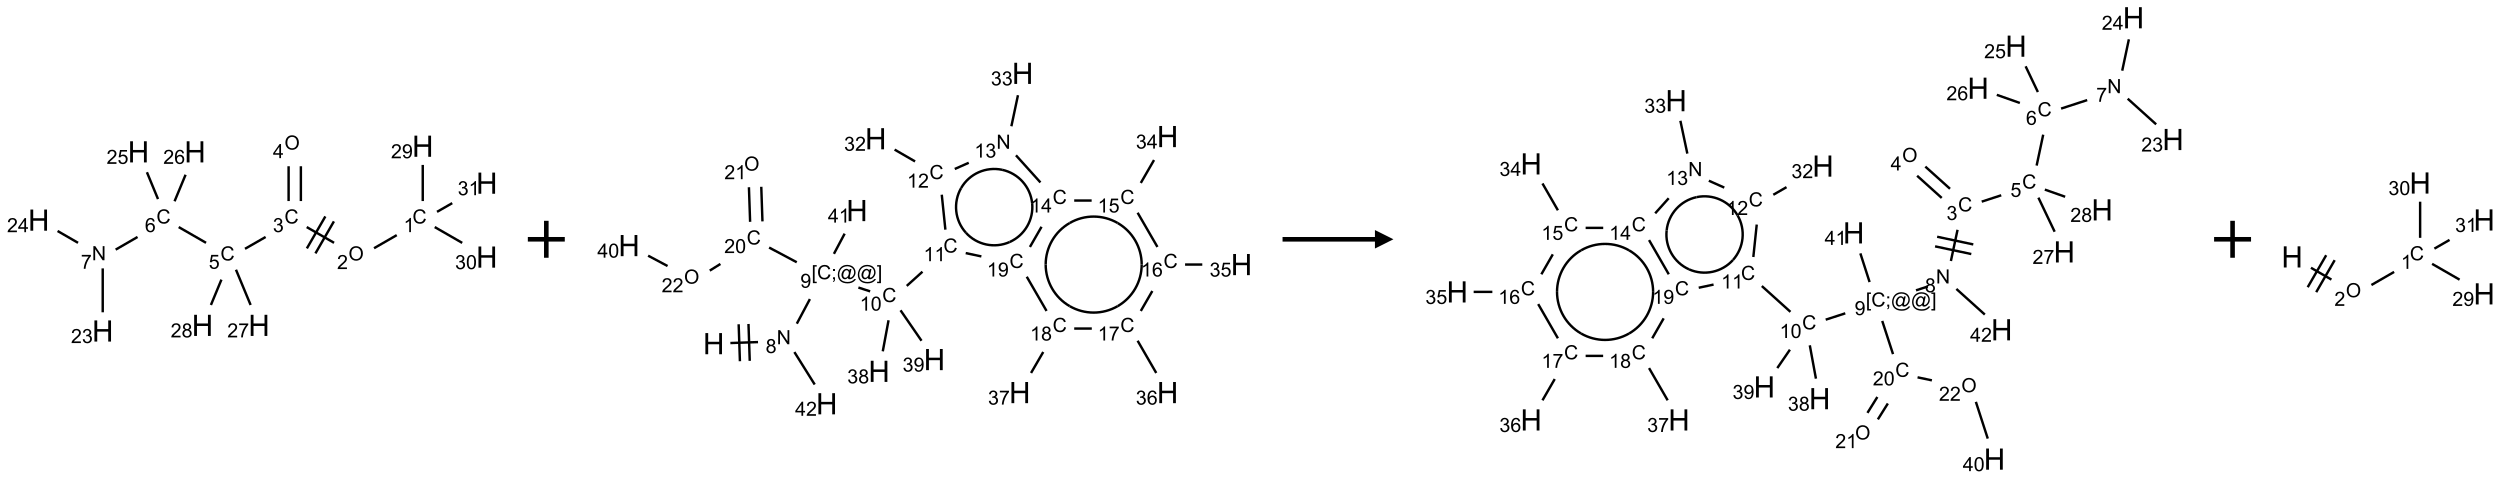 <?xml version="1.0" encoding="UTF-8"?>
<svg xmlns="http://www.w3.org/2000/svg" xmlns:xlink="http://www.w3.org/1999/xlink" width="1353" height="259" viewBox="0 0 1353 259">
<defs>
<g>
<g id="glyph-0-0">
<path d="M 1.332 0 L 1.332 -6.668 L 6.668 -6.668 L 6.668 0 Z M 1.5 -0.168 L 6.5 -0.168 L 6.5 -6.5 L 1.5 -6.5 Z M 1.5 -0.168 "/>
</g>
<g id="glyph-0-1">
<path d="M 6.27 -2.676 L 7.281 -2.422 C 7.07 -1.594 6.688 -0.961 6.137 -0.523 C 5.586 -0.086 4.914 0.129 4.121 0.129 C 3.297 0.129 2.629 -0.039 2.113 -0.371 C 1.598 -0.707 1.203 -1.191 0.934 -1.828 C 0.664 -2.465 0.531 -3.145 0.531 -3.875 C 0.531 -4.672 0.684 -5.363 0.988 -5.957 C 1.293 -6.547 1.723 -6.996 2.285 -7.305 C 2.844 -7.613 3.461 -7.766 4.137 -7.766 C 4.898 -7.766 5.543 -7.57 6.062 -7.184 C 6.582 -6.793 6.945 -6.246 7.152 -5.543 L 6.156 -5.309 C 5.98 -5.863 5.723 -6.266 5.387 -6.52 C 5.051 -6.773 4.625 -6.902 4.113 -6.902 C 3.527 -6.902 3.039 -6.762 2.645 -6.48 C 2.25 -6.199 1.973 -5.82 1.812 -5.348 C 1.652 -4.871 1.574 -4.383 1.574 -3.879 C 1.574 -3.23 1.668 -2.664 1.855 -2.18 C 2.047 -1.695 2.34 -1.332 2.738 -1.094 C 3.137 -0.855 3.57 -0.734 4.035 -0.734 C 4.602 -0.734 5.082 -0.898 5.473 -1.223 C 5.867 -1.551 6.133 -2.035 6.27 -2.676 Z M 6.27 -2.676 "/>
</g>
<g id="glyph-0-2">
<path d="M 3.973 0 L 3.035 0 L 3.035 -5.973 C 2.809 -5.758 2.516 -5.543 2.148 -5.328 C 1.781 -5.113 1.453 -4.953 1.16 -4.844 L 1.16 -5.75 C 1.684 -5.996 2.145 -6.297 2.535 -6.645 C 2.93 -6.996 3.207 -7.336 3.371 -7.668 L 3.973 -7.668 Z M 3.973 0 "/>
</g>
<g id="glyph-0-3">
<path d="M 0.516 -3.719 C 0.516 -4.984 0.855 -5.977 1.535 -6.695 C 2.215 -7.414 3.094 -7.77 4.172 -7.77 C 4.875 -7.77 5.512 -7.602 6.078 -7.266 C 6.645 -6.93 7.074 -6.461 7.371 -5.855 C 7.668 -5.254 7.816 -4.57 7.816 -3.809 C 7.816 -3.035 7.66 -2.34 7.348 -1.73 C 7.035 -1.117 6.594 -0.656 6.02 -0.34 C 5.449 -0.027 4.828 0.129 4.168 0.129 C 3.449 0.129 2.805 -0.043 2.238 -0.391 C 1.672 -0.738 1.246 -1.211 0.953 -1.812 C 0.66 -2.414 0.516 -3.047 0.516 -3.719 Z M 1.559 -3.703 C 1.559 -2.781 1.805 -2.059 2.301 -1.527 C 2.793 -1 3.414 -0.734 4.16 -0.734 C 4.922 -0.734 5.547 -1 6.039 -1.535 C 6.531 -2.07 6.777 -2.828 6.777 -3.812 C 6.777 -4.434 6.672 -4.977 6.461 -5.441 C 6.25 -5.902 5.945 -6.262 5.539 -6.52 C 5.133 -6.773 4.68 -6.902 4.176 -6.902 C 3.461 -6.902 2.848 -6.656 2.332 -6.164 C 1.816 -5.672 1.559 -4.852 1.559 -3.703 Z M 1.559 -3.703 "/>
</g>
<g id="glyph-0-4">
<path d="M 5.371 -0.902 L 5.371 0 L 0.324 0 C 0.316 -0.227 0.352 -0.441 0.434 -0.652 C 0.562 -0.996 0.766 -1.332 1.051 -1.668 C 1.332 -2 1.742 -2.387 2.277 -2.824 C 3.105 -3.504 3.668 -4.043 3.957 -4.441 C 4.25 -4.84 4.395 -5.215 4.395 -5.566 C 4.395 -5.938 4.262 -6.254 3.996 -6.508 C 3.73 -6.762 3.387 -6.891 2.957 -6.891 C 2.508 -6.891 2.145 -6.754 1.875 -6.484 C 1.605 -6.215 1.469 -5.84 1.465 -5.359 L 0.5 -5.457 C 0.566 -6.176 0.812 -6.727 1.246 -7.102 C 1.676 -7.477 2.254 -7.668 2.98 -7.668 C 3.711 -7.668 4.293 -7.465 4.719 -7.059 C 5.145 -6.652 5.359 -6.148 5.359 -5.547 C 5.359 -5.242 5.297 -4.941 5.172 -4.645 C 5.047 -4.352 4.84 -4.039 4.551 -3.715 C 4.262 -3.387 3.777 -2.938 3.105 -2.371 C 2.543 -1.898 2.18 -1.578 2.02 -1.41 C 1.859 -1.242 1.73 -1.07 1.625 -0.902 Z M 5.371 -0.902 "/>
</g>
<g id="glyph-0-5">
<path d="M 0.449 -2.016 L 1.387 -2.141 C 1.492 -1.609 1.676 -1.227 1.934 -0.992 C 2.191 -0.758 2.508 -0.641 2.879 -0.641 C 3.32 -0.641 3.695 -0.793 3.996 -1.098 C 4.301 -1.402 4.453 -1.781 4.453 -2.234 C 4.453 -2.664 4.312 -3.02 4.031 -3.301 C 3.75 -3.578 3.391 -3.719 2.957 -3.719 C 2.781 -3.719 2.562 -3.684 2.297 -3.613 L 2.402 -4.438 C 2.465 -4.43 2.516 -4.426 2.551 -4.426 C 2.949 -4.426 3.312 -4.531 3.629 -4.738 C 3.949 -4.949 4.109 -5.27 4.109 -5.703 C 4.109 -6.047 3.992 -6.332 3.762 -6.559 C 3.527 -6.785 3.227 -6.895 2.859 -6.895 C 2.496 -6.895 2.191 -6.781 1.949 -6.551 C 1.707 -6.324 1.547 -5.98 1.48 -5.52 L 0.543 -5.688 C 0.656 -6.316 0.918 -6.805 1.324 -7.148 C 1.73 -7.492 2.234 -7.668 2.84 -7.668 C 3.254 -7.668 3.641 -7.578 3.988 -7.398 C 4.34 -7.219 4.609 -6.977 4.793 -6.668 C 4.98 -6.359 5.074 -6.031 5.074 -5.684 C 5.074 -5.352 4.984 -5.051 4.809 -4.781 C 4.629 -4.512 4.367 -4.297 4.02 -4.137 C 4.473 -4.031 4.824 -3.816 5.074 -3.488 C 5.324 -3.16 5.449 -2.75 5.449 -2.254 C 5.449 -1.59 5.203 -1.023 4.719 -0.559 C 4.234 -0.098 3.617 0.137 2.875 0.137 C 2.203 0.137 1.648 -0.062 1.207 -0.465 C 0.762 -0.863 0.512 -1.379 0.449 -2.016 Z M 0.449 -2.016 "/>
</g>
<g id="glyph-0-6">
<path d="M 3.449 0 L 3.449 -1.828 L 0.137 -1.828 L 0.137 -2.688 L 3.621 -7.637 L 4.387 -7.637 L 4.387 -2.688 L 5.418 -2.688 L 5.418 -1.828 L 4.387 -1.828 L 4.387 0 Z M 3.449 -2.688 L 3.449 -6.129 L 1.059 -2.688 Z M 3.449 -2.688 "/>
</g>
<g id="glyph-0-7">
<path d="M 0.441 -2 L 1.426 -2.082 C 1.5 -1.605 1.668 -1.242 1.934 -1.004 C 2.199 -0.762 2.52 -0.641 2.895 -0.641 C 3.348 -0.641 3.73 -0.812 4.043 -1.152 C 4.355 -1.492 4.512 -1.941 4.512 -2.504 C 4.512 -3.039 4.359 -3.461 4.059 -3.77 C 3.758 -4.078 3.367 -4.234 2.879 -4.234 C 2.578 -4.234 2.305 -4.164 2.062 -4.027 C 1.82 -3.891 1.629 -3.715 1.488 -3.496 L 0.609 -3.609 L 1.348 -7.531 L 5.145 -7.531 L 5.145 -6.637 L 2.098 -6.637 L 1.688 -4.582 C 2.145 -4.902 2.625 -5.062 3.129 -5.062 C 3.797 -5.062 4.359 -4.832 4.816 -4.371 C 5.277 -3.91 5.504 -3.312 5.504 -2.59 C 5.504 -1.898 5.305 -1.301 4.902 -0.797 C 4.41 -0.18 3.742 0.129 2.895 0.129 C 2.199 0.129 1.633 -0.062 1.195 -0.453 C 0.758 -0.844 0.504 -1.359 0.441 -2 Z M 0.441 -2 "/>
</g>
<g id="glyph-0-8">
<path d="M 5.309 -5.766 L 4.375 -5.691 C 4.293 -6.059 4.172 -6.328 4.02 -6.496 C 3.766 -6.762 3.453 -6.895 3.082 -6.895 C 2.785 -6.895 2.523 -6.812 2.297 -6.645 C 2 -6.43 1.77 -6.117 1.598 -5.703 C 1.43 -5.289 1.34 -4.703 1.332 -3.938 C 1.559 -4.281 1.836 -4.535 2.16 -4.703 C 2.488 -4.871 2.828 -4.953 3.188 -4.953 C 3.812 -4.953 4.344 -4.723 4.785 -4.262 C 5.223 -3.801 5.441 -3.207 5.441 -2.48 C 5.441 -2 5.34 -1.555 5.133 -1.145 C 4.926 -0.73 4.641 -0.418 4.281 -0.199 C 3.922 0.02 3.512 0.129 3.051 0.129 C 2.27 0.129 1.633 -0.156 1.141 -0.73 C 0.648 -1.305 0.402 -2.254 0.402 -3.574 C 0.402 -5.051 0.672 -6.121 1.219 -6.793 C 1.695 -7.375 2.336 -7.668 3.141 -7.668 C 3.742 -7.668 4.234 -7.5 4.617 -7.16 C 5 -6.824 5.23 -6.359 5.309 -5.766 Z M 1.48 -2.473 C 1.48 -2.152 1.547 -1.844 1.684 -1.547 C 1.82 -1.25 2.016 -1.027 2.262 -0.871 C 2.508 -0.719 2.766 -0.641 3.035 -0.641 C 3.434 -0.641 3.773 -0.801 4.059 -1.121 C 4.344 -1.441 4.484 -1.875 4.484 -2.422 C 4.484 -2.949 4.344 -3.367 4.062 -3.668 C 3.781 -3.973 3.426 -4.125 3 -4.125 C 2.578 -4.125 2.219 -3.973 1.922 -3.668 C 1.625 -3.363 1.48 -2.969 1.48 -2.473 Z M 1.48 -2.473 "/>
</g>
<g id="glyph-0-9">
<path d="M 0.812 0 L 0.812 -7.637 L 1.848 -7.637 L 5.859 -1.641 L 5.859 -7.637 L 6.828 -7.637 L 6.828 0 L 5.793 0 L 1.781 -6 L 1.781 0 Z M 0.812 0 "/>
</g>
<g id="glyph-0-10">
<path d="M 0.504 -6.637 L 0.504 -7.535 L 5.449 -7.535 L 5.449 -6.809 C 4.961 -6.289 4.48 -5.602 4.004 -4.746 C 3.527 -3.887 3.156 -3.004 2.895 -2.098 C 2.707 -1.461 2.59 -0.762 2.535 0 L 1.574 0 C 1.582 -0.602 1.703 -1.328 1.926 -2.176 C 2.152 -3.027 2.477 -3.848 2.898 -4.637 C 3.32 -5.426 3.77 -6.094 4.246 -6.637 Z M 0.504 -6.637 "/>
</g>
<g id="glyph-0-11">
<path d="M 1.887 -4.141 C 1.496 -4.281 1.207 -4.484 1.02 -4.75 C 0.832 -5.016 0.738 -5.328 0.738 -5.699 C 0.738 -6.254 0.938 -6.719 1.34 -7.098 C 1.738 -7.477 2.27 -7.668 2.934 -7.668 C 3.598 -7.668 4.137 -7.473 4.543 -7.086 C 4.949 -6.699 5.152 -6.227 5.152 -5.672 C 5.152 -5.316 5.059 -5.008 4.871 -4.746 C 4.688 -4.484 4.406 -4.281 4.027 -4.141 C 4.496 -3.988 4.852 -3.742 5.098 -3.402 C 5.34 -3.062 5.465 -2.656 5.465 -2.184 C 5.465 -1.531 5.234 -0.98 4.77 -0.535 C 4.309 -0.09 3.703 0.129 2.949 0.129 C 2.195 0.129 1.586 -0.094 1.125 -0.539 C 0.664 -0.984 0.434 -1.543 0.434 -2.207 C 0.434 -2.703 0.559 -3.121 0.809 -3.457 C 1.062 -3.793 1.422 -4.02 1.887 -4.141 Z M 1.699 -5.73 C 1.699 -5.367 1.812 -5.074 2.047 -4.844 C 2.281 -4.613 2.582 -4.5 2.953 -4.5 C 3.312 -4.5 3.609 -4.613 3.84 -4.84 C 4.07 -5.066 4.188 -5.348 4.188 -5.676 C 4.188 -6.02 4.07 -6.309 3.832 -6.543 C 3.594 -6.777 3.297 -6.895 2.941 -6.895 C 2.586 -6.895 2.289 -6.781 2.051 -6.551 C 1.816 -6.324 1.699 -6.047 1.699 -5.73 Z M 1.395 -2.203 C 1.395 -1.938 1.461 -1.676 1.586 -1.426 C 1.711 -1.176 1.902 -0.984 2.152 -0.848 C 2.402 -0.711 2.672 -0.641 2.957 -0.641 C 3.406 -0.641 3.777 -0.785 4.066 -1.074 C 4.359 -1.363 4.504 -1.727 4.504 -2.172 C 4.504 -2.625 4.355 -2.996 4.055 -3.293 C 3.754 -3.586 3.379 -3.734 2.926 -3.734 C 2.484 -3.734 2.121 -3.59 1.832 -3.297 C 1.543 -3.004 1.395 -2.641 1.395 -2.203 Z M 1.395 -2.203 "/>
</g>
<g id="glyph-0-12">
<path d="M 0.582 -1.766 L 1.484 -1.848 C 1.562 -1.426 1.707 -1.117 1.922 -0.926 C 2.137 -0.734 2.414 -0.641 2.75 -0.641 C 3.039 -0.641 3.289 -0.707 3.508 -0.84 C 3.727 -0.973 3.902 -1.148 4.043 -1.367 C 4.18 -1.586 4.297 -1.887 4.391 -2.262 C 4.484 -2.637 4.531 -3.016 4.531 -3.406 C 4.531 -3.449 4.531 -3.512 4.527 -3.594 C 4.34 -3.297 4.082 -3.055 3.758 -2.867 C 3.434 -2.68 3.082 -2.59 2.703 -2.59 C 2.07 -2.59 1.535 -2.816 1.098 -3.277 C 0.66 -3.734 0.441 -4.34 0.441 -5.09 C 0.441 -5.863 0.672 -6.484 1.129 -6.957 C 1.586 -7.43 2.156 -7.668 2.844 -7.668 C 3.34 -7.668 3.793 -7.531 4.207 -7.266 C 4.617 -7 4.93 -6.617 5.145 -6.121 C 5.355 -5.629 5.465 -4.91 5.465 -3.973 C 5.465 -2.996 5.359 -2.223 5.145 -1.645 C 4.934 -1.066 4.617 -0.625 4.199 -0.324 C 3.781 -0.02 3.293 0.129 2.73 0.129 C 2.133 0.129 1.645 -0.035 1.266 -0.367 C 0.887 -0.699 0.66 -1.164 0.582 -1.766 Z M 4.422 -5.137 C 4.422 -5.676 4.277 -6.102 3.992 -6.418 C 3.707 -6.734 3.359 -6.891 2.957 -6.891 C 2.543 -6.891 2.18 -6.719 1.871 -6.379 C 1.562 -6.039 1.406 -5.598 1.406 -5.059 C 1.406 -4.57 1.555 -4.176 1.848 -3.871 C 2.141 -3.566 2.5 -3.418 2.934 -3.418 C 3.367 -3.418 3.723 -3.57 4.004 -3.871 C 4.281 -4.176 4.422 -4.598 4.422 -5.137 Z M 4.422 -5.137 "/>
</g>
<g id="glyph-0-13">
<path d="M 0.441 -3.766 C 0.441 -4.668 0.535 -5.395 0.723 -5.945 C 0.906 -6.496 1.184 -6.922 1.551 -7.219 C 1.918 -7.516 2.375 -7.668 2.934 -7.668 C 3.344 -7.668 3.703 -7.586 4.012 -7.418 C 4.32 -7.254 4.574 -7.016 4.777 -6.707 C 4.977 -6.395 5.137 -6.016 5.25 -5.57 C 5.363 -5.125 5.422 -4.523 5.422 -3.766 C 5.422 -2.871 5.328 -2.148 5.145 -1.598 C 4.961 -1.047 4.688 -0.621 4.32 -0.32 C 3.953 -0.02 3.492 0.129 2.934 0.129 C 2.195 0.129 1.617 -0.133 1.199 -0.66 C 0.695 -1.297 0.441 -2.332 0.441 -3.766 Z M 1.406 -3.766 C 1.406 -2.512 1.555 -1.68 1.848 -1.262 C 2.141 -0.848 2.5 -0.641 2.934 -0.641 C 3.363 -0.641 3.727 -0.848 4.02 -1.266 C 4.312 -1.684 4.457 -2.516 4.457 -3.766 C 4.457 -5.023 4.312 -5.859 4.02 -6.27 C 3.727 -6.684 3.359 -6.891 2.922 -6.891 C 2.492 -6.891 2.148 -6.707 1.891 -6.344 C 1.566 -5.879 1.406 -5.02 1.406 -3.766 Z M 1.406 -3.766 "/>
</g>
<g id="glyph-0-14">
<path d="M 0.723 2.121 L 0.723 -7.637 L 2.793 -7.637 L 2.793 -6.859 L 1.66 -6.859 L 1.66 1.344 L 2.793 1.344 L 2.793 2.121 Z M 0.723 2.121 "/>
</g>
<g id="glyph-0-15">
<path d="M 0.949 -4.465 L 0.949 -5.531 L 2.016 -5.531 L 2.016 -4.465 Z M 0.949 0 L 0.949 -1.066 L 2.016 -1.066 L 2.016 0 C 2.016 0.391 1.945 0.711 1.809 0.949 C 1.668 1.191 1.449 1.379 1.145 1.512 L 0.887 1.109 C 1.082 1.023 1.23 0.895 1.324 0.727 C 1.418 0.559 1.469 0.316 1.48 0 Z M 0.949 0 "/>
</g>
<g id="glyph-0-16">
<path d="M 6.047 -0.848 C 5.82 -0.59 5.57 -0.379 5.289 -0.223 C 5.008 -0.062 4.73 0.016 4.449 0.016 C 4.141 0.016 3.84 -0.074 3.547 -0.254 C 3.254 -0.434 3.02 -0.715 2.836 -1.09 C 2.652 -1.465 2.562 -1.875 2.562 -2.324 C 2.562 -2.875 2.703 -3.43 2.988 -3.98 C 3.27 -4.535 3.621 -4.953 4.043 -5.23 C 4.461 -5.508 4.871 -5.645 5.266 -5.645 C 5.566 -5.645 5.855 -5.566 6.129 -5.41 C 6.402 -5.25 6.641 -5.012 6.84 -4.688 L 7.016 -5.496 L 7.949 -5.496 L 7.199 -2 C 7.094 -1.516 7.043 -1.246 7.043 -1.191 C 7.043 -1.098 7.078 -1.02 7.148 -0.949 C 7.219 -0.883 7.305 -0.848 7.406 -0.848 C 7.59 -0.848 7.832 -0.953 8.129 -1.168 C 8.527 -1.445 8.84 -1.816 9.07 -2.285 C 9.301 -2.75 9.418 -3.234 9.418 -3.73 C 9.418 -4.309 9.27 -4.852 8.973 -5.355 C 8.676 -5.859 8.23 -6.262 7.645 -6.562 C 7.055 -6.863 6.406 -7.016 5.691 -7.016 C 4.879 -7.016 4.137 -6.824 3.465 -6.445 C 2.793 -6.066 2.273 -5.52 1.902 -4.809 C 1.535 -4.098 1.348 -3.34 1.348 -2.527 C 1.348 -1.676 1.535 -0.941 1.902 -0.328 C 2.273 0.285 2.809 0.742 3.508 1.035 C 4.207 1.328 4.984 1.473 5.832 1.473 C 6.742 1.473 7.504 1.32 8.121 1.016 C 8.734 0.711 9.195 0.34 9.5 -0.098 L 10.441 -0.098 C 10.266 0.266 9.961 0.637 9.531 1.016 C 9.102 1.395 8.59 1.695 7.996 1.914 C 7.402 2.133 6.688 2.246 5.848 2.246 C 5.078 2.246 4.367 2.145 3.715 1.949 C 3.066 1.75 2.512 1.453 2.051 1.055 C 1.594 0.656 1.25 0.199 1.016 -0.316 C 0.723 -0.973 0.578 -1.684 0.578 -2.441 C 0.578 -3.289 0.75 -4.098 1.098 -4.863 C 1.523 -5.805 2.125 -6.527 2.902 -7.027 C 3.684 -7.527 4.629 -7.777 5.738 -7.777 C 6.602 -7.777 7.375 -7.602 8.059 -7.246 C 8.746 -6.895 9.285 -6.371 9.684 -5.672 C 10.02 -5.07 10.188 -4.418 10.188 -3.715 C 10.188 -2.707 9.832 -1.812 9.125 -1.031 C 8.492 -0.328 7.801 0.02 7.051 0.02 C 6.812 0.02 6.617 -0.016 6.473 -0.09 C 6.324 -0.16 6.215 -0.266 6.145 -0.402 C 6.102 -0.488 6.066 -0.637 6.047 -0.848 Z M 3.527 -2.262 C 3.527 -1.785 3.641 -1.414 3.863 -1.152 C 4.09 -0.887 4.348 -0.754 4.641 -0.754 C 4.836 -0.754 5.039 -0.812 5.254 -0.93 C 5.469 -1.047 5.676 -1.219 5.871 -1.449 C 6.066 -1.676 6.23 -1.969 6.355 -2.32 C 6.48 -2.672 6.543 -3.027 6.543 -3.379 C 6.543 -3.852 6.426 -4.219 6.191 -4.48 C 5.957 -4.738 5.672 -4.871 5.332 -4.871 C 5.109 -4.871 4.902 -4.812 4.707 -4.699 C 4.512 -4.586 4.32 -4.406 4.137 -4.156 C 3.953 -3.906 3.805 -3.602 3.691 -3.246 C 3.582 -2.887 3.527 -2.559 3.527 -2.262 Z M 3.527 -2.262 "/>
</g>
<g id="glyph-0-17">
<path d="M 2.27 2.121 L 0.203 2.121 L 0.203 1.344 L 1.332 1.344 L 1.332 -6.859 L 0.203 -6.859 L 0.203 -7.637 L 2.27 -7.637 Z M 2.27 2.121 "/>
</g>
<g id="glyph-1-0">
<path d="M 2 0 L 2 -10 L 10 -10 L 10 0 Z M 2.25 -0.25 L 9.75 -0.25 L 9.75 -9.75 L 2.25 -9.75 Z M 2.25 -0.25 "/>
</g>
<g id="glyph-1-1">
<path d="M 1.281 0 L 1.281 -11.453 L 2.797 -11.453 L 2.797 -6.75 L 8.75 -6.75 L 8.75 -11.453 L 10.266 -11.453 L 10.266 0 L 8.75 0 L 8.75 -5.398 L 2.797 -5.398 L 2.797 0 Z M 1.281 0 "/>
</g>
</g>
</defs>
<path fill="none" stroke-width="0.033" stroke-linecap="butt" stroke-linejoin="miter" stroke="rgb(0%, 0%, 0%)" stroke-opacity="1" stroke-miterlimit="10" d="M 4.844 1.203 L 4.537 1.38 " transform="matrix(40, 0, 0, 40, 20.953, 79.133)"/>
<path fill="none" stroke-width="0.033" stroke-linecap="butt" stroke-linejoin="miter" stroke="rgb(0%, 0%, 0%)" stroke-opacity="1" stroke-miterlimit="10" d="M 3.996 1.307 L 3.626 1.094 " transform="matrix(40, 0, 0, 40, 20.953, 79.133)"/>
<path fill="none" stroke-width="0.033" stroke-linecap="butt" stroke-linejoin="miter" stroke="rgb(0%, 0%, 0%)" stroke-opacity="1" stroke-miterlimit="10" d="M 3.878 0.95 L 3.628 1.383 " transform="matrix(40, 0, 0, 40, 20.953, 79.133)"/>
<path fill="none" stroke-width="0.033" stroke-linecap="butt" stroke-linejoin="miter" stroke="rgb(0%, 0%, 0%)" stroke-opacity="1" stroke-miterlimit="10" d="M 3.994 1.017 L 3.744 1.45 " transform="matrix(40, 0, 0, 40, 20.953, 79.133)"/>
<path fill="none" stroke-width="0.033" stroke-linecap="butt" stroke-linejoin="miter" stroke="rgb(0%, 0%, 0%)" stroke-opacity="1" stroke-miterlimit="10" d="M 3.547 0.742 L 3.547 0.271 " transform="matrix(40, 0, 0, 40, 20.953, 79.133)"/>
<path fill="none" stroke-width="0.033" stroke-linecap="butt" stroke-linejoin="miter" stroke="rgb(0%, 0%, 0%)" stroke-opacity="1" stroke-miterlimit="10" d="M 3.381 0.742 L 3.381 0.271 " transform="matrix(40, 0, 0, 40, 20.953, 79.133)"/>
<path fill="none" stroke-width="0.033" stroke-linecap="butt" stroke-linejoin="miter" stroke="rgb(0%, 0%, 0%)" stroke-opacity="1" stroke-miterlimit="10" d="M 3.07 1.228 L 2.791 1.388 " transform="matrix(40, 0, 0, 40, 20.953, 79.133)"/>
<path fill="none" stroke-width="0.033" stroke-linecap="butt" stroke-linejoin="miter" stroke="rgb(0%, 0%, 0%)" stroke-opacity="1" stroke-miterlimit="10" d="M 2.264 1.307 L 1.894 1.094 " transform="matrix(40, 0, 0, 40, 20.953, 79.133)"/>
<path fill="none" stroke-width="0.033" stroke-linecap="butt" stroke-linejoin="miter" stroke="rgb(0%, 0%, 0%)" stroke-opacity="1" stroke-miterlimit="10" d="M 1.337 1.228 L 1.041 1.399 " transform="matrix(40, 0, 0, 40, 20.953, 79.133)"/>
<path fill="none" stroke-width="0.033" stroke-linecap="butt" stroke-linejoin="miter" stroke="rgb(0%, 0%, 0%)" stroke-opacity="1" stroke-miterlimit="10" d="M 0.866 1.653 L 0.866 2.247 " transform="matrix(40, 0, 0, 40, 20.953, 79.133)"/>
<path fill="none" stroke-width="0.033" stroke-linecap="butt" stroke-linejoin="miter" stroke="rgb(0%, 0%, 0%)" stroke-opacity="1" stroke-miterlimit="10" d="M 0.532 1.307 L 0.255 1.147 " transform="matrix(40, 0, 0, 40, 20.953, 79.133)"/>
<path fill="none" stroke-width="0.033" stroke-linecap="butt" stroke-linejoin="miter" stroke="rgb(0%, 0%, 0%)" stroke-opacity="1" stroke-miterlimit="10" d="M 1.614 0.715 L 1.464 0.352 " transform="matrix(40, 0, 0, 40, 20.953, 79.133)"/>
<path fill="none" stroke-width="0.033" stroke-linecap="butt" stroke-linejoin="miter" stroke="rgb(0%, 0%, 0%)" stroke-opacity="1" stroke-miterlimit="10" d="M 1.838 0.745 L 1.987 0.386 " transform="matrix(40, 0, 0, 40, 20.953, 79.133)"/>
<path fill="none" stroke-width="0.033" stroke-linecap="butt" stroke-linejoin="miter" stroke="rgb(0%, 0%, 0%)" stroke-opacity="1" stroke-miterlimit="10" d="M 2.669 1.671 L 2.867 2.148 " transform="matrix(40, 0, 0, 40, 20.953, 79.133)"/>
<path fill="none" stroke-width="0.033" stroke-linecap="butt" stroke-linejoin="miter" stroke="rgb(0%, 0%, 0%)" stroke-opacity="1" stroke-miterlimit="10" d="M 2.472 1.805 L 2.33 2.148 " transform="matrix(40, 0, 0, 40, 20.953, 79.133)"/>
<path fill="none" stroke-width="0.033" stroke-linecap="butt" stroke-linejoin="miter" stroke="rgb(0%, 0%, 0%)" stroke-opacity="1" stroke-miterlimit="10" d="M 5.196 0.742 L 5.196 0.253 " transform="matrix(40, 0, 0, 40, 20.953, 79.133)"/>
<path fill="none" stroke-width="0.033" stroke-linecap="butt" stroke-linejoin="miter" stroke="rgb(0%, 0%, 0%)" stroke-opacity="1" stroke-miterlimit="10" d="M 5.358 1.094 L 5.73 1.308 " transform="matrix(40, 0, 0, 40, 20.953, 79.133)"/>
<path fill="none" stroke-width="0.033" stroke-linecap="butt" stroke-linejoin="miter" stroke="rgb(0%, 0%, 0%)" stroke-opacity="1" stroke-miterlimit="10" d="M 5.389 0.888 L 5.595 0.77 " transform="matrix(40, 0, 0, 40, 20.953, 79.133)"/>
<g fill="rgb(0%, 0%, 0%)" fill-opacity="1">
<use xlink:href="#glyph-0-1" x="223.207" y="120.977"/>
</g>
<g fill="rgb(0%, 0%, 0%)" fill-opacity="1">
<use xlink:href="#glyph-0-2" x="218.43" y="125.613"/>
</g>
<g fill="rgb(0%, 0%, 0%)" fill-opacity="1">
<use xlink:href="#glyph-0-3" x="188.582" y="140.98"/>
</g>
<g fill="rgb(0%, 0%, 0%)" fill-opacity="1">
<use xlink:href="#glyph-0-4" x="182.395" y="145.613"/>
</g>
<g fill="rgb(0%, 0%, 0%)" fill-opacity="1">
<use xlink:href="#glyph-0-1" x="153.926" y="120.977"/>
</g>
<g fill="rgb(0%, 0%, 0%)" fill-opacity="1">
<use xlink:href="#glyph-0-5" x="147.672" y="125.613"/>
</g>
<g fill="rgb(0%, 0%, 0%)" fill-opacity="1">
<use xlink:href="#glyph-0-3" x="153.941" y="80.98"/>
</g>
<g fill="rgb(0%, 0%, 0%)" fill-opacity="1">
<use xlink:href="#glyph-0-6" x="147.703" y="85.582"/>
</g>
<g fill="rgb(0%, 0%, 0%)" fill-opacity="1">
<use xlink:href="#glyph-0-1" x="119.285" y="140.977"/>
</g>
<g fill="rgb(0%, 0%, 0%)" fill-opacity="1">
<use xlink:href="#glyph-0-7" x="112.973" y="145.48"/>
</g>
<g fill="rgb(0%, 0%, 0%)" fill-opacity="1">
<use xlink:href="#glyph-0-1" x="84.641" y="120.977"/>
</g>
<g fill="rgb(0%, 0%, 0%)" fill-opacity="1">
<use xlink:href="#glyph-0-8" x="78.395" y="125.613"/>
</g>
<g fill="rgb(0%, 0%, 0%)" fill-opacity="1">
<use xlink:href="#glyph-0-9" x="49.719" y="140.844"/>
</g>
<g fill="rgb(0%, 0%, 0%)" fill-opacity="1">
<use xlink:href="#glyph-0-10" x="43.75" y="145.484"/>
</g>
<g fill="rgb(0%, 0%, 0%)" fill-opacity="1">
<use xlink:href="#glyph-1-1" x="49.82" y="184.859"/>
</g>
<g fill="rgb(0%, 0%, 0%)" fill-opacity="1">
<use xlink:href="#glyph-0-4" x="38.391" y="185.652"/>
<use xlink:href="#glyph-0-5" x="44.323" y="185.652"/>
</g>
<g fill="rgb(0%, 0%, 0%)" fill-opacity="1">
<use xlink:href="#glyph-1-1" x="15.18" y="124.859"/>
</g>
<g fill="rgb(0%, 0%, 0%)" fill-opacity="1">
<use xlink:href="#glyph-0-4" x="3.781" y="125.652"/>
<use xlink:href="#glyph-0-6" x="9.714" y="125.652"/>
</g>
<g fill="rgb(0%, 0%, 0%)" fill-opacity="1">
<use xlink:href="#glyph-1-1" x="69.156" y="87.906"/>
</g>
<g fill="rgb(0%, 0%, 0%)" fill-opacity="1">
<use xlink:href="#glyph-0-4" x="57.664" y="88.699"/>
<use xlink:href="#glyph-0-7" x="63.596" y="88.699"/>
</g>
<g fill="rgb(0%, 0%, 0%)" fill-opacity="1">
<use xlink:href="#glyph-1-1" x="99.77" y="87.906"/>
</g>
<g fill="rgb(0%, 0%, 0%)" fill-opacity="1">
<use xlink:href="#glyph-0-4" x="88.344" y="88.699"/>
<use xlink:href="#glyph-0-8" x="94.276" y="88.699"/>
</g>
<g fill="rgb(0%, 0%, 0%)" fill-opacity="1">
<use xlink:href="#glyph-1-1" x="134.41" y="181.816"/>
</g>
<g fill="rgb(0%, 0%, 0%)" fill-opacity="1">
<use xlink:href="#glyph-0-4" x="122.98" y="182.609"/>
<use xlink:href="#glyph-0-10" x="128.913" y="182.609"/>
</g>
<g fill="rgb(0%, 0%, 0%)" fill-opacity="1">
<use xlink:href="#glyph-1-1" x="103.797" y="181.816"/>
</g>
<g fill="rgb(0%, 0%, 0%)" fill-opacity="1">
<use xlink:href="#glyph-0-4" x="92.348" y="182.609"/>
<use xlink:href="#glyph-0-11" x="98.28" y="182.609"/>
</g>
<g fill="rgb(0%, 0%, 0%)" fill-opacity="1">
<use xlink:href="#glyph-1-1" x="223.027" y="84.859"/>
</g>
<g fill="rgb(0%, 0%, 0%)" fill-opacity="1">
<use xlink:href="#glyph-0-4" x="211.578" y="85.652"/>
<use xlink:href="#glyph-0-12" x="217.51" y="85.652"/>
</g>
<g fill="rgb(0%, 0%, 0%)" fill-opacity="1">
<use xlink:href="#glyph-1-1" x="257.668" y="144.859"/>
</g>
<g fill="rgb(0%, 0%, 0%)" fill-opacity="1">
<use xlink:href="#glyph-0-5" x="246.262" y="145.652"/>
<use xlink:href="#glyph-0-13" x="252.194" y="145.652"/>
</g>
<g fill="rgb(0%, 0%, 0%)" fill-opacity="1">
<use xlink:href="#glyph-1-1" x="257.668" y="104.859"/>
</g>
<g fill="rgb(0%, 0%, 0%)" fill-opacity="1">
<use xlink:href="#glyph-0-5" x="247.707" y="105.652"/>
<use xlink:href="#glyph-0-2" x="253.639" y="105.652"/>
</g>
<path fill="none" stroke-width="0.062" stroke-linecap="butt" stroke-linejoin="miter" stroke="rgb(0%, 0%, 0%)" stroke-opacity="1" stroke-miterlimit="10" d="M -0 0 L 0.5 0 M 0.25 -0.25 L 0.25 0.25 " transform="matrix(40, 0, 0, 40, 285.664, 129.5)"/>
<path fill="none" stroke-width="0.033" stroke-linecap="butt" stroke-linejoin="miter" stroke="rgb(0%, 0%, 0%)" stroke-opacity="1" stroke-miterlimit="10" d="M 1.371 3.649 L 1.745 3.636 " transform="matrix(40, 0, 0, 40, 340.441, 39.693)"/>
<path fill="none" stroke-width="0.033" stroke-linecap="butt" stroke-linejoin="miter" stroke="rgb(0%, 0%, 0%)" stroke-opacity="1" stroke-miterlimit="10" d="M 1.633 3.89 L 1.616 3.391 " transform="matrix(40, 0, 0, 40, 340.441, 39.693)"/>
<path fill="none" stroke-width="0.033" stroke-linecap="butt" stroke-linejoin="miter" stroke="rgb(0%, 0%, 0%)" stroke-opacity="1" stroke-miterlimit="10" d="M 1.5 3.895 L 1.483 3.395 " transform="matrix(40, 0, 0, 40, 340.441, 39.693)"/>
<path fill="none" stroke-width="0.033" stroke-linecap="butt" stroke-linejoin="miter" stroke="rgb(0%, 0%, 0%)" stroke-opacity="1" stroke-miterlimit="10" d="M 2.27 3.387 L 2.447 3.054 " transform="matrix(40, 0, 0, 40, 340.441, 39.693)"/>
<path fill="none" stroke-width="0.033" stroke-linecap="butt" stroke-linejoin="miter" stroke="rgb(0%, 0%, 0%)" stroke-opacity="1" stroke-miterlimit="10" d="M 3.103 2.898 L 3.262 2.95 " transform="matrix(40, 0, 0, 40, 340.441, 39.693)"/>
<path fill="none" stroke-width="0.033" stroke-linecap="butt" stroke-linejoin="miter" stroke="rgb(0%, 0%, 0%)" stroke-opacity="1" stroke-miterlimit="10" d="M 3.757 2.876 L 3.97 2.684 " transform="matrix(40, 0, 0, 40, 340.441, 39.693)"/>
<path fill="none" stroke-width="0.033" stroke-linecap="butt" stroke-linejoin="miter" stroke="rgb(0%, 0%, 0%)" stroke-opacity="1" stroke-miterlimit="10" d="M 4.28 2.115 L 4.231 1.642 " transform="matrix(40, 0, 0, 40, 340.441, 39.693)"/>
<path fill="none" stroke-width="0.033" stroke-linecap="butt" stroke-linejoin="miter" stroke="rgb(0%, 0%, 0%)" stroke-opacity="1" stroke-miterlimit="10" d="M 3.87 1.192 L 3.593 1.032 " transform="matrix(40, 0, 0, 40, 340.441, 39.693)"/>
<path fill="none" stroke-width="0.033" stroke-linecap="butt" stroke-linejoin="miter" stroke="rgb(0%, 0%, 0%)" stroke-opacity="1" stroke-miterlimit="10" d="M 4.407 1.294 L 4.596 1.21 " transform="matrix(40, 0, 0, 40, 340.441, 39.693)"/>
<path fill="none" stroke-width="0.033" stroke-linecap="butt" stroke-linejoin="miter" stroke="rgb(0%, 0%, 0%)" stroke-opacity="1" stroke-miterlimit="10" d="M 5.173 0.716 L 5.262 0.296 " transform="matrix(40, 0, 0, 40, 340.441, 39.693)"/>
<path fill="none" stroke-width="0.033" stroke-linecap="butt" stroke-linejoin="miter" stroke="rgb(0%, 0%, 0%)" stroke-opacity="1" stroke-miterlimit="10" d="M 5.235 1.109 L 5.566 1.476 " transform="matrix(40, 0, 0, 40, 340.441, 39.693)"/>
<path fill="none" stroke-width="0.033" stroke-linecap="butt" stroke-linejoin="miter" stroke="rgb(0%, 0%, 0%)" stroke-opacity="1" stroke-miterlimit="10" d="M 6.023 1.721 L 6.259 1.721 " transform="matrix(40, 0, 0, 40, 340.441, 39.693)"/>
<path fill="none" stroke-width="0.033" stroke-linecap="butt" stroke-linejoin="miter" stroke="rgb(0%, 0%, 0%)" stroke-opacity="1" stroke-miterlimit="10" d="M 6.924 1.483 L 7.103 1.173 " transform="matrix(40, 0, 0, 40, 340.441, 39.693)"/>
<path fill="none" stroke-width="0.033" stroke-linecap="butt" stroke-linejoin="miter" stroke="rgb(0%, 0%, 0%)" stroke-opacity="1" stroke-miterlimit="10" d="M 6.881 1.886 L 7.149 2.349 " transform="matrix(40, 0, 0, 40, 340.441, 39.693)"/>
<path fill="none" stroke-width="0.033" stroke-linecap="butt" stroke-linejoin="miter" stroke="rgb(0%, 0%, 0%)" stroke-opacity="1" stroke-miterlimit="10" d="M 7.523 2.587 L 7.756 2.587 " transform="matrix(40, 0, 0, 40, 340.441, 39.693)"/>
<path fill="none" stroke-width="0.033" stroke-linecap="butt" stroke-linejoin="miter" stroke="rgb(0%, 0%, 0%)" stroke-opacity="1" stroke-miterlimit="10" d="M 7.08 2.945 L 6.924 3.215 " transform="matrix(40, 0, 0, 40, 340.441, 39.693)"/>
<path fill="none" stroke-width="0.033" stroke-linecap="butt" stroke-linejoin="miter" stroke="rgb(0%, 0%, 0%)" stroke-opacity="1" stroke-miterlimit="10" d="M 6.881 3.618 L 7.133 4.054 " transform="matrix(40, 0, 0, 40, 340.441, 39.693)"/>
<path fill="none" stroke-width="0.033" stroke-linecap="butt" stroke-linejoin="miter" stroke="rgb(0%, 0%, 0%)" stroke-opacity="1" stroke-miterlimit="10" d="M 6.261 3.453 L 6.023 3.453 " transform="matrix(40, 0, 0, 40, 340.441, 39.693)"/>
<path fill="none" stroke-width="0.033" stroke-linecap="butt" stroke-linejoin="miter" stroke="rgb(0%, 0%, 0%)" stroke-opacity="1" stroke-miterlimit="10" d="M 5.604 3.77 L 5.439 4.054 " transform="matrix(40, 0, 0, 40, 340.441, 39.693)"/>
<path fill="none" stroke-width="0.033" stroke-linecap="butt" stroke-linejoin="miter" stroke="rgb(0%, 0%, 0%)" stroke-opacity="1" stroke-miterlimit="10" d="M 5.649 3.215 L 5.381 2.752 " transform="matrix(40, 0, 0, 40, 340.441, 39.693)"/>
<path fill="none" stroke-width="0.033" stroke-linecap="butt" stroke-linejoin="miter" stroke="rgb(0%, 0%, 0%)" stroke-opacity="1" stroke-miterlimit="10" d="M 4.767 2.477 L 4.555 2.432 " transform="matrix(40, 0, 0, 40, 340.441, 39.693)"/>
<path fill="none" stroke-width="0.033" stroke-linecap="butt" stroke-linejoin="miter" stroke="rgb(0%, 0%, 0%)" stroke-opacity="1" stroke-miterlimit="10" d="M 5.424 2.349 L 5.581 2.076 " transform="matrix(40, 0, 0, 40, 340.441, 39.693)"/>
<path fill="none" stroke-width="0.033" stroke-linecap="butt" stroke-linejoin="miter" stroke="rgb(0%, 0%, 0%)" stroke-opacity="1" stroke-miterlimit="10" d="M 3.511 3.341 L 3.433 3.761 " transform="matrix(40, 0, 0, 40, 340.441, 39.693)"/>
<path fill="none" stroke-width="0.033" stroke-linecap="butt" stroke-linejoin="miter" stroke="rgb(0%, 0%, 0%)" stroke-opacity="1" stroke-miterlimit="10" d="M 3.673 3.206 L 3.957 3.618 " transform="matrix(40, 0, 0, 40, 340.441, 39.693)"/>
<path fill="none" stroke-width="0.033" stroke-linecap="butt" stroke-linejoin="miter" stroke="rgb(0%, 0%, 0%)" stroke-opacity="1" stroke-miterlimit="10" d="M 2.269 2.556 L 1.895 2.357 " transform="matrix(40, 0, 0, 40, 340.441, 39.693)"/>
<path fill="none" stroke-width="0.033" stroke-linecap="butt" stroke-linejoin="miter" stroke="rgb(0%, 0%, 0%)" stroke-opacity="1" stroke-miterlimit="10" d="M 1.805 2.003 L 1.789 1.535 " transform="matrix(40, 0, 0, 40, 340.441, 39.693)"/>
<path fill="none" stroke-width="0.033" stroke-linecap="butt" stroke-linejoin="miter" stroke="rgb(0%, 0%, 0%)" stroke-opacity="1" stroke-miterlimit="10" d="M 1.638 2.009 L 1.622 1.541 " transform="matrix(40, 0, 0, 40, 340.441, 39.693)"/>
<path fill="none" stroke-width="0.033" stroke-linecap="butt" stroke-linejoin="miter" stroke="rgb(0%, 0%, 0%)" stroke-opacity="1" stroke-miterlimit="10" d="M 1.236 2.579 L 1.092 2.669 " transform="matrix(40, 0, 0, 40, 340.441, 39.693)"/>
<path fill="none" stroke-width="0.033" stroke-linecap="butt" stroke-linejoin="miter" stroke="rgb(0%, 0%, 0%)" stroke-opacity="1" stroke-miterlimit="10" d="M 0.521 2.607 L 0.258 2.467 " transform="matrix(40, 0, 0, 40, 340.441, 39.693)"/>
<path fill="none" stroke-width="0.033" stroke-linecap="butt" stroke-linejoin="miter" stroke="rgb(0%, 0%, 0%)" stroke-opacity="1" stroke-miterlimit="10" d="M 2.772 2.442 L 2.917 2.169 " transform="matrix(40, 0, 0, 40, 340.441, 39.693)"/>
<path fill="none" stroke-width="0.033" stroke-linecap="butt" stroke-linejoin="miter" stroke="rgb(0%, 0%, 0%)" stroke-opacity="1" stroke-miterlimit="10" d="M 2.237 3.771 L 2.512 4.21 " transform="matrix(40, 0, 0, 40, 340.441, 39.693)"/>
<path fill="none" stroke-width="0.033" stroke-linecap="butt" stroke-linejoin="miter" stroke="rgb(0%, 0%, 0%)" stroke-opacity="1" stroke-miterlimit="10" d="M 4.557 2.156 C 4.407 1.989 4.382 1.746 4.493 1.552 " transform="matrix(40, 0, 0, 40, 340.441, 39.693)"/>
<path fill="none" stroke-width="0.033" stroke-linecap="butt" stroke-linejoin="miter" stroke="rgb(0%, 0%, 0%)" stroke-opacity="1" stroke-miterlimit="10" d="M 5.15 2.282 C 4.946 2.373 4.706 2.322 4.557 2.156 " transform="matrix(40, 0, 0, 40, 340.441, 39.693)"/>
<path fill="none" stroke-width="0.033" stroke-linecap="butt" stroke-linejoin="miter" stroke="rgb(0%, 0%, 0%)" stroke-opacity="1" stroke-miterlimit="10" d="M 5.454 1.756 C 5.477 1.979 5.354 2.191 5.15 2.282 " transform="matrix(40, 0, 0, 40, 340.441, 39.693)"/>
<path fill="none" stroke-width="0.033" stroke-linecap="butt" stroke-linejoin="miter" stroke="rgb(0%, 0%, 0%)" stroke-opacity="1" stroke-miterlimit="10" d="M 5.048 1.305 C 5.266 1.352 5.43 1.534 5.454 1.756 " transform="matrix(40, 0, 0, 40, 340.441, 39.693)"/>
<path fill="none" stroke-width="0.033" stroke-linecap="butt" stroke-linejoin="miter" stroke="rgb(0%, 0%, 0%)" stroke-opacity="1" stroke-miterlimit="10" d="M 4.493 1.552 C 4.605 1.358 4.829 1.259 5.048 1.305 " transform="matrix(40, 0, 0, 40, 340.441, 39.693)"/>
<path fill="none" stroke-width="0.033" stroke-linecap="butt" stroke-linejoin="miter" stroke="rgb(0%, 0%, 0%)" stroke-opacity="1" stroke-miterlimit="10" d="M 5.962 2.025 C 6.162 1.909 6.41 1.909 6.611 2.025 " transform="matrix(40, 0, 0, 40, 340.441, 39.693)"/>
<path fill="none" stroke-width="0.033" stroke-linecap="butt" stroke-linejoin="miter" stroke="rgb(0%, 0%, 0%)" stroke-opacity="1" stroke-miterlimit="10" d="M 5.637 2.587 C 5.637 2.355 5.761 2.141 5.962 2.025 " transform="matrix(40, 0, 0, 40, 340.441, 39.693)"/>
<path fill="none" stroke-width="0.033" stroke-linecap="butt" stroke-linejoin="miter" stroke="rgb(0%, 0%, 0%)" stroke-opacity="1" stroke-miterlimit="10" d="M 5.962 3.15 C 5.761 3.034 5.637 2.819 5.637 2.587 " transform="matrix(40, 0, 0, 40, 340.441, 39.693)"/>
<path fill="none" stroke-width="0.033" stroke-linecap="butt" stroke-linejoin="miter" stroke="rgb(0%, 0%, 0%)" stroke-opacity="1" stroke-miterlimit="10" d="M 6.611 3.15 C 6.41 3.266 6.162 3.266 5.962 3.15 " transform="matrix(40, 0, 0, 40, 340.441, 39.693)"/>
<path fill="none" stroke-width="0.033" stroke-linecap="butt" stroke-linejoin="miter" stroke="rgb(0%, 0%, 0%)" stroke-opacity="1" stroke-miterlimit="10" d="M 6.936 2.587 C 6.936 2.819 6.812 3.034 6.611 3.15 " transform="matrix(40, 0, 0, 40, 340.441, 39.693)"/>
<path fill="none" stroke-width="0.033" stroke-linecap="butt" stroke-linejoin="miter" stroke="rgb(0%, 0%, 0%)" stroke-opacity="1" stroke-miterlimit="10" d="M 6.611 2.025 C 6.812 2.141 6.936 2.355 6.936 2.587 " transform="matrix(40, 0, 0, 40, 340.441, 39.693)"/>
<g fill="rgb(0%, 0%, 0%)" fill-opacity="1">
<use xlink:href="#glyph-1-1" x="380.473" y="191.715"/>
</g>
<g fill="rgb(0%, 0%, 0%)" fill-opacity="1">
<use xlink:href="#glyph-0-9" x="420.348" y="186.305"/>
</g>
<g fill="rgb(0%, 0%, 0%)" fill-opacity="1">
<use xlink:href="#glyph-0-11" x="414.359" y="191.074"/>
</g>
<g fill="rgb(0%, 0%, 0%)" fill-opacity="1">
<use xlink:href="#glyph-0-14" x="439.211" y="151.125"/>
<use xlink:href="#glyph-0-1" x="442.174" y="151.125"/>
<use xlink:href="#glyph-0-15" x="449.878" y="151.125"/>
<use xlink:href="#glyph-0-16" x="452.841" y="151.125"/>
<use xlink:href="#glyph-0-16" x="463.669" y="151.125"/>
<use xlink:href="#glyph-0-17" x="474.497" y="151.125"/>
</g>
<g fill="rgb(0%, 0%, 0%)" fill-opacity="1">
<use xlink:href="#glyph-0-12" x="433.137" y="155.754"/>
</g>
<g fill="rgb(0%, 0%, 0%)" fill-opacity="1">
<use xlink:href="#glyph-0-1" x="477.449" y="163.48"/>
</g>
<g fill="rgb(0%, 0%, 0%)" fill-opacity="1">
<use xlink:href="#glyph-0-2" x="465.289" y="168.117"/>
<use xlink:href="#glyph-0-13" x="471.221" y="168.117"/>
</g>
<g fill="rgb(0%, 0%, 0%)" fill-opacity="1">
<use xlink:href="#glyph-0-1" x="510.551" y="136.715"/>
</g>
<g fill="rgb(0%, 0%, 0%)" fill-opacity="1">
<use xlink:href="#glyph-0-2" x="499.84" y="141.352"/>
<use xlink:href="#glyph-0-2" x="505.772" y="141.352"/>
</g>
<g fill="rgb(0%, 0%, 0%)" fill-opacity="1">
<use xlink:href="#glyph-0-1" x="502.992" y="96.934"/>
</g>
<g fill="rgb(0%, 0%, 0%)" fill-opacity="1">
<use xlink:href="#glyph-0-2" x="490.887" y="101.57"/>
<use xlink:href="#glyph-0-4" x="496.819" y="101.57"/>
</g>
<g fill="rgb(0%, 0%, 0%)" fill-opacity="1">
<use xlink:href="#glyph-1-1" x="468.172" y="80.816"/>
</g>
<g fill="rgb(0%, 0%, 0%)" fill-opacity="1">
<use xlink:href="#glyph-0-5" x="456.816" y="81.609"/>
<use xlink:href="#glyph-0-4" x="462.749" y="81.609"/>
</g>
<g fill="rgb(0%, 0%, 0%)" fill-opacity="1">
<use xlink:href="#glyph-0-9" x="539.254" y="80.531"/>
</g>
<g fill="rgb(0%, 0%, 0%)" fill-opacity="1">
<use xlink:href="#glyph-0-2" x="527.352" y="85.301"/>
<use xlink:href="#glyph-0-5" x="533.284" y="85.301"/>
</g>
<g fill="rgb(0%, 0%, 0%)" fill-opacity="1">
<use xlink:href="#glyph-1-1" x="547.672" y="45.422"/>
</g>
<g fill="rgb(0%, 0%, 0%)" fill-opacity="1">
<use xlink:href="#glyph-0-5" x="536.238" y="46.215"/>
<use xlink:href="#glyph-0-5" x="542.171" y="46.215"/>
</g>
<g fill="rgb(0%, 0%, 0%)" fill-opacity="1">
<use xlink:href="#glyph-0-1" x="569.676" y="110.391"/>
</g>
<g fill="rgb(0%, 0%, 0%)" fill-opacity="1">
<use xlink:href="#glyph-0-2" x="557.523" y="115.027"/>
<use xlink:href="#glyph-0-6" x="563.456" y="115.027"/>
</g>
<g fill="rgb(0%, 0%, 0%)" fill-opacity="1">
<use xlink:href="#glyph-0-1" x="606.301" y="110.391"/>
</g>
<g fill="rgb(0%, 0%, 0%)" fill-opacity="1">
<use xlink:href="#glyph-0-2" x="594.059" y="115.027"/>
<use xlink:href="#glyph-0-7" x="599.991" y="115.027"/>
</g>
<g fill="rgb(0%, 0%, 0%)" fill-opacity="1">
<use xlink:href="#glyph-1-1" x="626.121" y="79.633"/>
</g>
<g fill="rgb(0%, 0%, 0%)" fill-opacity="1">
<use xlink:href="#glyph-0-5" x="614.719" y="80.426"/>
<use xlink:href="#glyph-0-6" x="620.651" y="80.426"/>
</g>
<g fill="rgb(0%, 0%, 0%)" fill-opacity="1">
<use xlink:href="#glyph-0-1" x="629.676" y="145.031"/>
</g>
<g fill="rgb(0%, 0%, 0%)" fill-opacity="1">
<use xlink:href="#glyph-0-2" x="617.496" y="149.668"/>
<use xlink:href="#glyph-0-8" x="623.428" y="149.668"/>
</g>
<g fill="rgb(0%, 0%, 0%)" fill-opacity="1">
<use xlink:href="#glyph-1-1" x="666.121" y="148.914"/>
</g>
<g fill="rgb(0%, 0%, 0%)" fill-opacity="1">
<use xlink:href="#glyph-0-5" x="654.629" y="149.707"/>
<use xlink:href="#glyph-0-7" x="660.561" y="149.707"/>
</g>
<g fill="rgb(0%, 0%, 0%)" fill-opacity="1">
<use xlink:href="#glyph-0-1" x="606.301" y="179.672"/>
</g>
<g fill="rgb(0%, 0%, 0%)" fill-opacity="1">
<use xlink:href="#glyph-0-2" x="594.117" y="184.309"/>
<use xlink:href="#glyph-0-10" x="600.049" y="184.309"/>
</g>
<g fill="rgb(0%, 0%, 0%)" fill-opacity="1">
<use xlink:href="#glyph-1-1" x="626.121" y="218.195"/>
</g>
<g fill="rgb(0%, 0%, 0%)" fill-opacity="1">
<use xlink:href="#glyph-0-5" x="614.691" y="218.988"/>
<use xlink:href="#glyph-0-8" x="620.624" y="218.988"/>
</g>
<g fill="rgb(0%, 0%, 0%)" fill-opacity="1">
<use xlink:href="#glyph-0-1" x="569.676" y="179.672"/>
</g>
<g fill="rgb(0%, 0%, 0%)" fill-opacity="1">
<use xlink:href="#glyph-0-2" x="557.477" y="184.309"/>
<use xlink:href="#glyph-0-11" x="563.409" y="184.309"/>
</g>
<g fill="rgb(0%, 0%, 0%)" fill-opacity="1">
<use xlink:href="#glyph-1-1" x="546.121" y="218.195"/>
</g>
<g fill="rgb(0%, 0%, 0%)" fill-opacity="1">
<use xlink:href="#glyph-0-5" x="534.688" y="218.988"/>
<use xlink:href="#glyph-0-10" x="540.62" y="218.988"/>
</g>
<g fill="rgb(0%, 0%, 0%)" fill-opacity="1">
<use xlink:href="#glyph-0-1" x="546.301" y="145.031"/>
</g>
<g fill="rgb(0%, 0%, 0%)" fill-opacity="1">
<use xlink:href="#glyph-0-2" x="534.102" y="149.668"/>
<use xlink:href="#glyph-0-12" x="540.034" y="149.668"/>
</g>
<g fill="rgb(0%, 0%, 0%)" fill-opacity="1">
<use xlink:href="#glyph-1-1" x="469.98" y="206.691"/>
</g>
<g fill="rgb(0%, 0%, 0%)" fill-opacity="1">
<use xlink:href="#glyph-0-5" x="458.531" y="207.484"/>
<use xlink:href="#glyph-0-11" x="464.464" y="207.484"/>
</g>
<g fill="rgb(0%, 0%, 0%)" fill-opacity="1">
<use xlink:href="#glyph-1-1" x="499.926" y="200.328"/>
</g>
<g fill="rgb(0%, 0%, 0%)" fill-opacity="1">
<use xlink:href="#glyph-0-5" x="488.477" y="201.121"/>
<use xlink:href="#glyph-0-12" x="494.409" y="201.121"/>
</g>
<g fill="rgb(0%, 0%, 0%)" fill-opacity="1">
<use xlink:href="#glyph-0-1" x="404.09" y="132.34"/>
</g>
<g fill="rgb(0%, 0%, 0%)" fill-opacity="1">
<use xlink:href="#glyph-0-4" x="391.934" y="136.977"/>
<use xlink:href="#glyph-0-13" x="397.866" y="136.977"/>
</g>
<g fill="rgb(0%, 0%, 0%)" fill-opacity="1">
<use xlink:href="#glyph-0-3" x="402.707" y="92.367"/>
</g>
<g fill="rgb(0%, 0%, 0%)" fill-opacity="1">
<use xlink:href="#glyph-0-4" x="391.984" y="97"/>
<use xlink:href="#glyph-0-2" x="397.917" y="97"/>
</g>
<g fill="rgb(0%, 0%, 0%)" fill-opacity="1">
<use xlink:href="#glyph-0-3" x="370.184" y="153.539"/>
</g>
<g fill="rgb(0%, 0%, 0%)" fill-opacity="1">
<use xlink:href="#glyph-0-4" x="358.062" y="158.172"/>
<use xlink:href="#glyph-0-4" x="363.995" y="158.172"/>
</g>
<g fill="rgb(0%, 0%, 0%)" fill-opacity="1">
<use xlink:href="#glyph-1-1" x="334.668" y="138.641"/>
</g>
<g fill="rgb(0%, 0%, 0%)" fill-opacity="1">
<use xlink:href="#glyph-0-6" x="323.262" y="139.434"/>
<use xlink:href="#glyph-0-13" x="329.194" y="139.434"/>
</g>
<g fill="rgb(0%, 0%, 0%)" fill-opacity="1">
<use xlink:href="#glyph-1-1" x="458.004" y="119.684"/>
</g>
<g fill="rgb(0%, 0%, 0%)" fill-opacity="1">
<use xlink:href="#glyph-0-6" x="448.047" y="120.477"/>
<use xlink:href="#glyph-0-2" x="453.979" y="120.477"/>
</g>
<g fill="rgb(0%, 0%, 0%)" fill-opacity="1">
<use xlink:href="#glyph-1-1" x="441.645" y="224.242"/>
</g>
<g fill="rgb(0%, 0%, 0%)" fill-opacity="1">
<use xlink:href="#glyph-0-6" x="430.289" y="225.035"/>
<use xlink:href="#glyph-0-4" x="436.221" y="225.035"/>
</g>
<path fill-rule="nonzero" fill="rgb(0%, 0%, 0%)" fill-opacity="1" d="M 694.117 130.75 L 744.117 130.75 L 744.117 134.5 L 754.117 129.5 L 744.117 124.5 L 744.117 128.25 L 694.117 128.25 "/>
<path fill="none" stroke-width="0.033" stroke-linecap="butt" stroke-linejoin="miter" stroke="rgb(0%, 0%, 0%)" stroke-opacity="1" stroke-miterlimit="10" d="M 6.667 2.314 L 6.333 2.014 " transform="matrix(40, 0, 0, 40, 788.664, 9.609)"/>
<path fill="none" stroke-width="0.033" stroke-linecap="butt" stroke-linejoin="miter" stroke="rgb(0%, 0%, 0%)" stroke-opacity="1" stroke-miterlimit="10" d="M 6.555 2.438 L 6.222 2.138 " transform="matrix(40, 0, 0, 40, 788.664, 9.609)"/>
<path fill="none" stroke-width="0.033" stroke-linecap="butt" stroke-linejoin="miter" stroke="rgb(0%, 0%, 0%)" stroke-opacity="1" stroke-miterlimit="10" d="M 7.096 2.488 L 7.36 2.402 " transform="matrix(40, 0, 0, 40, 788.664, 9.609)"/>
<path fill="none" stroke-width="0.033" stroke-linecap="butt" stroke-linejoin="miter" stroke="rgb(0%, 0%, 0%)" stroke-opacity="1" stroke-miterlimit="10" d="M 7.839 2 L 7.928 1.582 " transform="matrix(40, 0, 0, 40, 788.664, 9.609)"/>
<path fill="none" stroke-width="0.033" stroke-linecap="butt" stroke-linejoin="miter" stroke="rgb(0%, 0%, 0%)" stroke-opacity="1" stroke-miterlimit="10" d="M 8.17 1.229 L 8.523 1.114 " transform="matrix(40, 0, 0, 40, 788.664, 9.609)"/>
<path fill="none" stroke-width="0.033" stroke-linecap="butt" stroke-linejoin="miter" stroke="rgb(0%, 0%, 0%)" stroke-opacity="1" stroke-miterlimit="10" d="M 9.071 1.095 L 9.456 1.442 " transform="matrix(40, 0, 0, 40, 788.664, 9.609)"/>
<path fill="none" stroke-width="0.033" stroke-linecap="butt" stroke-linejoin="miter" stroke="rgb(0%, 0%, 0%)" stroke-opacity="1" stroke-miterlimit="10" d="M 8.997 0.716 L 9.087 0.292 " transform="matrix(40, 0, 0, 40, 788.664, 9.609)"/>
<path fill="none" stroke-width="0.033" stroke-linecap="butt" stroke-linejoin="miter" stroke="rgb(0%, 0%, 0%)" stroke-opacity="1" stroke-miterlimit="10" d="M 7.856 1.005 L 7.69 0.657 " transform="matrix(40, 0, 0, 40, 788.664, 9.609)"/>
<path fill="none" stroke-width="0.033" stroke-linecap="butt" stroke-linejoin="miter" stroke="rgb(0%, 0%, 0%)" stroke-opacity="1" stroke-miterlimit="10" d="M 7.612 1.153 L 7.3 1.043 " transform="matrix(40, 0, 0, 40, 788.664, 9.609)"/>
<path fill="none" stroke-width="0.033" stroke-linecap="butt" stroke-linejoin="miter" stroke="rgb(0%, 0%, 0%)" stroke-opacity="1" stroke-miterlimit="10" d="M 7.863 2.434 L 8.083 2.895 " transform="matrix(40, 0, 0, 40, 788.664, 9.609)"/>
<path fill="none" stroke-width="0.033" stroke-linecap="butt" stroke-linejoin="miter" stroke="rgb(0%, 0%, 0%)" stroke-opacity="1" stroke-miterlimit="10" d="M 7.95 2.325 L 8.225 2.422 " transform="matrix(40, 0, 0, 40, 788.664, 9.609)"/>
<path fill="none" stroke-width="0.033" stroke-linecap="butt" stroke-linejoin="miter" stroke="rgb(0%, 0%, 0%)" stroke-opacity="1" stroke-miterlimit="10" d="M 6.769 2.869 L 6.679 3.291 " transform="matrix(40, 0, 0, 40, 788.664, 9.609)"/>
<path fill="none" stroke-width="0.033" stroke-linecap="butt" stroke-linejoin="miter" stroke="rgb(0%, 0%, 0%)" stroke-opacity="1" stroke-miterlimit="10" d="M 6.465 3.093 L 6.955 3.197 " transform="matrix(40, 0, 0, 40, 788.664, 9.609)"/>
<path fill="none" stroke-width="0.033" stroke-linecap="butt" stroke-linejoin="miter" stroke="rgb(0%, 0%, 0%)" stroke-opacity="1" stroke-miterlimit="10" d="M 6.493 2.963 L 6.982 3.067 " transform="matrix(40, 0, 0, 40, 788.664, 9.609)"/>
<path fill="none" stroke-width="0.033" stroke-linecap="butt" stroke-linejoin="miter" stroke="rgb(0%, 0%, 0%)" stroke-opacity="1" stroke-miterlimit="10" d="M 6.366 3.636 L 6.207 3.688 " transform="matrix(40, 0, 0, 40, 788.664, 9.609)"/>
<path fill="none" stroke-width="0.033" stroke-linecap="butt" stroke-linejoin="miter" stroke="rgb(0%, 0%, 0%)" stroke-opacity="1" stroke-miterlimit="10" d="M 5.25 3.999 L 4.985 4.085 " transform="matrix(40, 0, 0, 40, 788.664, 9.609)"/>
<path fill="none" stroke-width="0.033" stroke-linecap="butt" stroke-linejoin="miter" stroke="rgb(0%, 0%, 0%)" stroke-opacity="1" stroke-miterlimit="10" d="M 4.508 3.979 L 4.121 3.63 " transform="matrix(40, 0, 0, 40, 788.664, 9.609)"/>
<path fill="none" stroke-width="0.033" stroke-linecap="butt" stroke-linejoin="miter" stroke="rgb(0%, 0%, 0%)" stroke-opacity="1" stroke-miterlimit="10" d="M 4.006 3.237 L 4.052 2.798 " transform="matrix(40, 0, 0, 40, 788.664, 9.609)"/>
<path fill="none" stroke-width="0.033" stroke-linecap="butt" stroke-linejoin="miter" stroke="rgb(0%, 0%, 0%)" stroke-opacity="1" stroke-miterlimit="10" d="M 4.276 2.395 L 4.455 2.292 " transform="matrix(40, 0, 0, 40, 788.664, 9.609)"/>
<path fill="none" stroke-width="0.033" stroke-linecap="butt" stroke-linejoin="miter" stroke="rgb(0%, 0%, 0%)" stroke-opacity="1" stroke-miterlimit="10" d="M 3.613 2.298 L 3.404 2.205 " transform="matrix(40, 0, 0, 40, 788.664, 9.609)"/>
<path fill="none" stroke-width="0.033" stroke-linecap="butt" stroke-linejoin="miter" stroke="rgb(0%, 0%, 0%)" stroke-opacity="1" stroke-miterlimit="10" d="M 3.113 1.838 L 3.019 1.394 " transform="matrix(40, 0, 0, 40, 788.664, 9.609)"/>
<path fill="none" stroke-width="0.033" stroke-linecap="butt" stroke-linejoin="miter" stroke="rgb(0%, 0%, 0%)" stroke-opacity="1" stroke-miterlimit="10" d="M 2.861 2.442 L 2.678 2.646 " transform="matrix(40, 0, 0, 40, 788.664, 9.609)"/>
<path fill="none" stroke-width="0.033" stroke-linecap="butt" stroke-linejoin="miter" stroke="rgb(0%, 0%, 0%)" stroke-opacity="1" stroke-miterlimit="10" d="M 1.975 2.843 L 1.737 2.843 " transform="matrix(40, 0, 0, 40, 788.664, 9.609)"/>
<path fill="none" stroke-width="0.033" stroke-linecap="butt" stroke-linejoin="miter" stroke="rgb(0%, 0%, 0%)" stroke-opacity="1" stroke-miterlimit="10" d="M 1.362 2.605 L 1.153 2.242 " transform="matrix(40, 0, 0, 40, 788.664, 9.609)"/>
<path fill="none" stroke-width="0.033" stroke-linecap="butt" stroke-linejoin="miter" stroke="rgb(0%, 0%, 0%)" stroke-opacity="1" stroke-miterlimit="10" d="M 1.293 3.201 L 1.138 3.471 " transform="matrix(40, 0, 0, 40, 788.664, 9.609)"/>
<path fill="none" stroke-width="0.033" stroke-linecap="butt" stroke-linejoin="miter" stroke="rgb(0%, 0%, 0%)" stroke-opacity="1" stroke-miterlimit="10" d="M 0.475 3.709 L 0.222 3.709 " transform="matrix(40, 0, 0, 40, 788.664, 9.609)"/>
<path fill="none" stroke-width="0.033" stroke-linecap="butt" stroke-linejoin="miter" stroke="rgb(0%, 0%, 0%)" stroke-opacity="1" stroke-miterlimit="10" d="M 1.095 3.874 L 1.362 4.337 " transform="matrix(40, 0, 0, 40, 788.664, 9.609)"/>
<path fill="none" stroke-width="0.033" stroke-linecap="butt" stroke-linejoin="miter" stroke="rgb(0%, 0%, 0%)" stroke-opacity="1" stroke-miterlimit="10" d="M 1.319 4.888 L 1.153 5.176 " transform="matrix(40, 0, 0, 40, 788.664, 9.609)"/>
<path fill="none" stroke-width="0.033" stroke-linecap="butt" stroke-linejoin="miter" stroke="rgb(0%, 0%, 0%)" stroke-opacity="1" stroke-miterlimit="10" d="M 1.737 4.575 L 1.974 4.575 " transform="matrix(40, 0, 0, 40, 788.664, 9.609)"/>
<path fill="none" stroke-width="0.033" stroke-linecap="butt" stroke-linejoin="miter" stroke="rgb(0%, 0%, 0%)" stroke-opacity="1" stroke-miterlimit="10" d="M 2.595 4.74 L 2.847 5.176 " transform="matrix(40, 0, 0, 40, 788.664, 9.609)"/>
<path fill="none" stroke-width="0.033" stroke-linecap="butt" stroke-linejoin="miter" stroke="rgb(0%, 0%, 0%)" stroke-opacity="1" stroke-miterlimit="10" d="M 2.638 4.337 L 2.793 4.067 " transform="matrix(40, 0, 0, 40, 788.664, 9.609)"/>
<path fill="none" stroke-width="0.033" stroke-linecap="butt" stroke-linejoin="miter" stroke="rgb(0%, 0%, 0%)" stroke-opacity="1" stroke-miterlimit="10" d="M 3.267 3.653 L 3.468 3.61 " transform="matrix(40, 0, 0, 40, 788.664, 9.609)"/>
<path fill="none" stroke-width="0.033" stroke-linecap="butt" stroke-linejoin="miter" stroke="rgb(0%, 0%, 0%)" stroke-opacity="1" stroke-miterlimit="10" d="M 2.862 3.471 L 2.595 3.008 " transform="matrix(40, 0, 0, 40, 788.664, 9.609)"/>
<path fill="none" stroke-width="0.033" stroke-linecap="butt" stroke-linejoin="miter" stroke="rgb(0%, 0%, 0%)" stroke-opacity="1" stroke-miterlimit="10" d="M 4.77 4.432 L 4.853 4.883 " transform="matrix(40, 0, 0, 40, 788.664, 9.609)"/>
<path fill="none" stroke-width="0.033" stroke-linecap="butt" stroke-linejoin="miter" stroke="rgb(0%, 0%, 0%)" stroke-opacity="1" stroke-miterlimit="10" d="M 4.501 4.491 L 4.33 4.74 " transform="matrix(40, 0, 0, 40, 788.664, 9.609)"/>
<path fill="none" stroke-width="0.033" stroke-linecap="butt" stroke-linejoin="miter" stroke="rgb(0%, 0%, 0%)" stroke-opacity="1" stroke-miterlimit="10" d="M 5.75 4.102 L 5.896 4.551 " transform="matrix(40, 0, 0, 40, 788.664, 9.609)"/>
<path fill="none" stroke-width="0.033" stroke-linecap="butt" stroke-linejoin="miter" stroke="rgb(0%, 0%, 0%)" stroke-opacity="1" stroke-miterlimit="10" d="M 5.684 5.131 L 5.55 5.346 " transform="matrix(40, 0, 0, 40, 788.664, 9.609)"/>
<path fill="none" stroke-width="0.033" stroke-linecap="butt" stroke-linejoin="miter" stroke="rgb(0%, 0%, 0%)" stroke-opacity="1" stroke-miterlimit="10" d="M 5.826 5.219 L 5.691 5.434 " transform="matrix(40, 0, 0, 40, 788.664, 9.609)"/>
<path fill="none" stroke-width="0.033" stroke-linecap="butt" stroke-linejoin="miter" stroke="rgb(0%, 0%, 0%)" stroke-opacity="1" stroke-miterlimit="10" d="M 6.228 4.865 L 6.422 4.906 " transform="matrix(40, 0, 0, 40, 788.664, 9.609)"/>
<path fill="none" stroke-width="0.033" stroke-linecap="butt" stroke-linejoin="miter" stroke="rgb(0%, 0%, 0%)" stroke-opacity="1" stroke-miterlimit="10" d="M 7.017 5.197 L 7.178 5.694 " transform="matrix(40, 0, 0, 40, 788.664, 9.609)"/>
<path fill="none" stroke-width="0.033" stroke-linecap="butt" stroke-linejoin="miter" stroke="rgb(0%, 0%, 0%)" stroke-opacity="1" stroke-miterlimit="10" d="M 5.579 3.576 L 5.454 3.188 " transform="matrix(40, 0, 0, 40, 788.664, 9.609)"/>
<path fill="none" stroke-width="0.033" stroke-linecap="butt" stroke-linejoin="miter" stroke="rgb(0%, 0%, 0%)" stroke-opacity="1" stroke-miterlimit="10" d="M 6.753 3.669 L 7.138 4.016 " transform="matrix(40, 0, 0, 40, 788.664, 9.609)"/>
<path fill="none" stroke-width="0.033" stroke-linecap="butt" stroke-linejoin="miter" stroke="rgb(0%, 0%, 0%)" stroke-opacity="1" stroke-miterlimit="10" d="M 3.793 2.674 C 3.905 2.868 3.879 3.111 3.73 3.278 " transform="matrix(40, 0, 0, 40, 788.664, 9.609)"/>
<path fill="none" stroke-width="0.033" stroke-linecap="butt" stroke-linejoin="miter" stroke="rgb(0%, 0%, 0%)" stroke-opacity="1" stroke-miterlimit="10" d="M 3.239 2.427 C 3.457 2.381 3.681 2.48 3.793 2.674 " transform="matrix(40, 0, 0, 40, 788.664, 9.609)"/>
<path fill="none" stroke-width="0.033" stroke-linecap="butt" stroke-linejoin="miter" stroke="rgb(0%, 0%, 0%)" stroke-opacity="1" stroke-miterlimit="10" d="M 2.833 2.878 C 2.856 2.656 3.02 2.474 3.239 2.427 " transform="matrix(40, 0, 0, 40, 788.664, 9.609)"/>
<path fill="none" stroke-width="0.033" stroke-linecap="butt" stroke-linejoin="miter" stroke="rgb(0%, 0%, 0%)" stroke-opacity="1" stroke-miterlimit="10" d="M 3.136 3.404 C 2.932 3.313 2.809 3.101 2.833 2.878 " transform="matrix(40, 0, 0, 40, 788.664, 9.609)"/>
<path fill="none" stroke-width="0.033" stroke-linecap="butt" stroke-linejoin="miter" stroke="rgb(0%, 0%, 0%)" stroke-opacity="1" stroke-miterlimit="10" d="M 3.73 3.278 C 3.58 3.444 3.34 3.495 3.136 3.404 " transform="matrix(40, 0, 0, 40, 788.664, 9.609)"/>
<path fill="none" stroke-width="0.033" stroke-linecap="butt" stroke-linejoin="miter" stroke="rgb(0%, 0%, 0%)" stroke-opacity="1" stroke-miterlimit="10" d="M 1.675 3.147 C 1.876 3.031 2.124 3.031 2.325 3.147 " transform="matrix(40, 0, 0, 40, 788.664, 9.609)"/>
<path fill="none" stroke-width="0.033" stroke-linecap="butt" stroke-linejoin="miter" stroke="rgb(0%, 0%, 0%)" stroke-opacity="1" stroke-miterlimit="10" d="M 1.35 3.709 C 1.35 3.477 1.474 3.263 1.675 3.147 " transform="matrix(40, 0, 0, 40, 788.664, 9.609)"/>
<path fill="none" stroke-width="0.033" stroke-linecap="butt" stroke-linejoin="miter" stroke="rgb(0%, 0%, 0%)" stroke-opacity="1" stroke-miterlimit="10" d="M 1.675 4.272 C 1.474 4.156 1.35 3.941 1.35 3.709 " transform="matrix(40, 0, 0, 40, 788.664, 9.609)"/>
<path fill="none" stroke-width="0.033" stroke-linecap="butt" stroke-linejoin="miter" stroke="rgb(0%, 0%, 0%)" stroke-opacity="1" stroke-miterlimit="10" d="M 2.325 4.272 C 2.124 4.388 1.876 4.388 1.675 4.272 " transform="matrix(40, 0, 0, 40, 788.664, 9.609)"/>
<path fill="none" stroke-width="0.033" stroke-linecap="butt" stroke-linejoin="miter" stroke="rgb(0%, 0%, 0%)" stroke-opacity="1" stroke-miterlimit="10" d="M 2.65 3.709 C 2.65 3.941 2.526 4.156 2.325 4.272 " transform="matrix(40, 0, 0, 40, 788.664, 9.609)"/>
<path fill="none" stroke-width="0.033" stroke-linecap="butt" stroke-linejoin="miter" stroke="rgb(0%, 0%, 0%)" stroke-opacity="1" stroke-miterlimit="10" d="M 2.325 3.147 C 2.526 3.263 2.65 3.477 2.65 3.709 " transform="matrix(40, 0, 0, 40, 788.664, 9.609)"/>
<g fill="rgb(0%, 0%, 0%)" fill-opacity="1">
<use xlink:href="#glyph-0-1" x="1059.699" y="114.426"/>
</g>
<g fill="rgb(0%, 0%, 0%)" fill-opacity="1">
<use xlink:href="#glyph-0-5" x="1053.449" y="119.062"/>
</g>
<g fill="rgb(0%, 0%, 0%)" fill-opacity="1">
<use xlink:href="#glyph-0-3" x="1029.438" y="87.668"/>
</g>
<g fill="rgb(0%, 0%, 0%)" fill-opacity="1">
<use xlink:href="#glyph-0-6" x="1023.199" y="92.266"/>
</g>
<g fill="rgb(0%, 0%, 0%)" fill-opacity="1">
<use xlink:href="#glyph-0-1" x="1094.367" y="102.066"/>
</g>
<g fill="rgb(0%, 0%, 0%)" fill-opacity="1">
<use xlink:href="#glyph-0-7" x="1088.055" y="106.57"/>
</g>
<g fill="rgb(0%, 0%, 0%)" fill-opacity="1">
<use xlink:href="#glyph-0-1" x="1102.684" y="62.941"/>
</g>
<g fill="rgb(0%, 0%, 0%)" fill-opacity="1">
<use xlink:href="#glyph-0-8" x="1096.438" y="67.578"/>
</g>
<g fill="rgb(0%, 0%, 0%)" fill-opacity="1">
<use xlink:href="#glyph-0-9" x="1140.445" y="50.445"/>
</g>
<g fill="rgb(0%, 0%, 0%)" fill-opacity="1">
<use xlink:href="#glyph-0-10" x="1134.473" y="55.086"/>
</g>
<g fill="rgb(0%, 0%, 0%)" fill-opacity="1">
<use xlink:href="#glyph-1-1" x="1170.27" y="81.227"/>
</g>
<g fill="rgb(0%, 0%, 0%)" fill-opacity="1">
<use xlink:href="#glyph-0-4" x="1158.84" y="82.02"/>
<use xlink:href="#glyph-0-5" x="1164.772" y="82.02"/>
</g>
<g fill="rgb(0%, 0%, 0%)" fill-opacity="1">
<use xlink:href="#glyph-1-1" x="1148.863" y="15.336"/>
</g>
<g fill="rgb(0%, 0%, 0%)" fill-opacity="1">
<use xlink:href="#glyph-0-4" x="1137.461" y="16.129"/>
<use xlink:href="#glyph-0-6" x="1143.393" y="16.129"/>
</g>
<g fill="rgb(0%, 0%, 0%)" fill-opacity="1">
<use xlink:href="#glyph-1-1" x="1085.281" y="30.719"/>
</g>
<g fill="rgb(0%, 0%, 0%)" fill-opacity="1">
<use xlink:href="#glyph-0-4" x="1073.793" y="31.512"/>
<use xlink:href="#glyph-0-7" x="1079.725" y="31.512"/>
</g>
<g fill="rgb(0%, 0%, 0%)" fill-opacity="1">
<use xlink:href="#glyph-1-1" x="1064.797" y="53.473"/>
</g>
<g fill="rgb(0%, 0%, 0%)" fill-opacity="1">
<use xlink:href="#glyph-0-4" x="1053.371" y="54.262"/>
<use xlink:href="#glyph-0-8" x="1059.303" y="54.262"/>
</g>
<g fill="rgb(0%, 0%, 0%)" fill-opacity="1">
<use xlink:href="#glyph-1-1" x="1111.406" y="142.055"/>
</g>
<g fill="rgb(0%, 0%, 0%)" fill-opacity="1">
<use xlink:href="#glyph-0-4" x="1099.977" y="142.844"/>
<use xlink:href="#glyph-0-10" x="1105.909" y="142.844"/>
</g>
<g fill="rgb(0%, 0%, 0%)" fill-opacity="1">
<use xlink:href="#glyph-1-1" x="1131.891" y="119.301"/>
</g>
<g fill="rgb(0%, 0%, 0%)" fill-opacity="1">
<use xlink:href="#glyph-0-4" x="1120.445" y="120.094"/>
<use xlink:href="#glyph-0-11" x="1126.378" y="120.094"/>
</g>
<g fill="rgb(0%, 0%, 0%)" fill-opacity="1">
<use xlink:href="#glyph-0-9" x="1047.727" y="153.422"/>
</g>
<g fill="rgb(0%, 0%, 0%)" fill-opacity="1">
<use xlink:href="#glyph-0-11" x="1041.742" y="158.188"/>
</g>
<g fill="rgb(0%, 0%, 0%)" fill-opacity="1">
<use xlink:href="#glyph-0-14" x="1009.77" y="165.922"/>
<use xlink:href="#glyph-0-1" x="1012.733" y="165.922"/>
<use xlink:href="#glyph-0-15" x="1020.436" y="165.922"/>
<use xlink:href="#glyph-0-16" x="1023.4" y="165.922"/>
<use xlink:href="#glyph-0-16" x="1034.228" y="165.922"/>
<use xlink:href="#glyph-0-17" x="1045.056" y="165.922"/>
</g>
<g fill="rgb(0%, 0%, 0%)" fill-opacity="1">
<use xlink:href="#glyph-0-12" x="1003.695" y="170.551"/>
</g>
<g fill="rgb(0%, 0%, 0%)" fill-opacity="1">
<use xlink:href="#glyph-0-1" x="975.297" y="178.273"/>
</g>
<g fill="rgb(0%, 0%, 0%)" fill-opacity="1">
<use xlink:href="#glyph-0-2" x="963.141" y="182.91"/>
<use xlink:href="#glyph-0-13" x="969.073" y="182.91"/>
</g>
<g fill="rgb(0%, 0%, 0%)" fill-opacity="1">
<use xlink:href="#glyph-0-1" x="942.199" y="151.508"/>
</g>
<g fill="rgb(0%, 0%, 0%)" fill-opacity="1">
<use xlink:href="#glyph-0-2" x="931.488" y="156.145"/>
<use xlink:href="#glyph-0-2" x="937.421" y="156.145"/>
</g>
<g fill="rgb(0%, 0%, 0%)" fill-opacity="1">
<use xlink:href="#glyph-0-1" x="946.379" y="111.727"/>
</g>
<g fill="rgb(0%, 0%, 0%)" fill-opacity="1">
<use xlink:href="#glyph-0-2" x="934.273" y="116.363"/>
<use xlink:href="#glyph-0-4" x="940.206" y="116.363"/>
</g>
<g fill="rgb(0%, 0%, 0%)" fill-opacity="1">
<use xlink:href="#glyph-1-1" x="980.84" y="95.609"/>
</g>
<g fill="rgb(0%, 0%, 0%)" fill-opacity="1">
<use xlink:href="#glyph-0-5" x="969.484" y="96.402"/>
<use xlink:href="#glyph-0-4" x="975.417" y="96.402"/>
</g>
<g fill="rgb(0%, 0%, 0%)" fill-opacity="1">
<use xlink:href="#glyph-0-9" x="913.664" y="95.328"/>
</g>
<g fill="rgb(0%, 0%, 0%)" fill-opacity="1">
<use xlink:href="#glyph-0-2" x="901.762" y="100.094"/>
<use xlink:href="#glyph-0-5" x="907.694" y="100.094"/>
</g>
<g fill="rgb(0%, 0%, 0%)" fill-opacity="1">
<use xlink:href="#glyph-1-1" x="901.34" y="60.215"/>
</g>
<g fill="rgb(0%, 0%, 0%)" fill-opacity="1">
<use xlink:href="#glyph-0-5" x="889.906" y="61.008"/>
<use xlink:href="#glyph-0-5" x="895.839" y="61.008"/>
</g>
<g fill="rgb(0%, 0%, 0%)" fill-opacity="1">
<use xlink:href="#glyph-0-1" x="883.07" y="125.184"/>
</g>
<g fill="rgb(0%, 0%, 0%)" fill-opacity="1">
<use xlink:href="#glyph-0-2" x="870.918" y="129.82"/>
<use xlink:href="#glyph-0-6" x="876.85" y="129.82"/>
</g>
<g fill="rgb(0%, 0%, 0%)" fill-opacity="1">
<use xlink:href="#glyph-0-1" x="846.445" y="125.184"/>
</g>
<g fill="rgb(0%, 0%, 0%)" fill-opacity="1">
<use xlink:href="#glyph-0-2" x="834.203" y="129.82"/>
<use xlink:href="#glyph-0-7" x="840.135" y="129.82"/>
</g>
<g fill="rgb(0%, 0%, 0%)" fill-opacity="1">
<use xlink:href="#glyph-1-1" x="822.891" y="94.426"/>
</g>
<g fill="rgb(0%, 0%, 0%)" fill-opacity="1">
<use xlink:href="#glyph-0-5" x="811.488" y="95.219"/>
<use xlink:href="#glyph-0-6" x="817.421" y="95.219"/>
</g>
<g fill="rgb(0%, 0%, 0%)" fill-opacity="1">
<use xlink:href="#glyph-0-1" x="823.07" y="159.824"/>
</g>
<g fill="rgb(0%, 0%, 0%)" fill-opacity="1">
<use xlink:href="#glyph-0-2" x="810.891" y="164.461"/>
<use xlink:href="#glyph-0-8" x="816.823" y="164.461"/>
</g>
<g fill="rgb(0%, 0%, 0%)" fill-opacity="1">
<use xlink:href="#glyph-1-1" x="782.891" y="163.707"/>
</g>
<g fill="rgb(0%, 0%, 0%)" fill-opacity="1">
<use xlink:href="#glyph-0-5" x="771.402" y="164.5"/>
<use xlink:href="#glyph-0-7" x="777.335" y="164.5"/>
</g>
<g fill="rgb(0%, 0%, 0%)" fill-opacity="1">
<use xlink:href="#glyph-0-1" x="846.445" y="194.469"/>
</g>
<g fill="rgb(0%, 0%, 0%)" fill-opacity="1">
<use xlink:href="#glyph-0-2" x="834.262" y="199.102"/>
<use xlink:href="#glyph-0-10" x="840.194" y="199.102"/>
</g>
<g fill="rgb(0%, 0%, 0%)" fill-opacity="1">
<use xlink:href="#glyph-1-1" x="822.891" y="232.992"/>
</g>
<g fill="rgb(0%, 0%, 0%)" fill-opacity="1">
<use xlink:href="#glyph-0-5" x="811.465" y="233.781"/>
<use xlink:href="#glyph-0-8" x="817.397" y="233.781"/>
</g>
<g fill="rgb(0%, 0%, 0%)" fill-opacity="1">
<use xlink:href="#glyph-0-1" x="883.07" y="194.469"/>
</g>
<g fill="rgb(0%, 0%, 0%)" fill-opacity="1">
<use xlink:href="#glyph-0-2" x="870.871" y="199.102"/>
<use xlink:href="#glyph-0-11" x="876.803" y="199.102"/>
</g>
<g fill="rgb(0%, 0%, 0%)" fill-opacity="1">
<use xlink:href="#glyph-1-1" x="902.891" y="232.992"/>
</g>
<g fill="rgb(0%, 0%, 0%)" fill-opacity="1">
<use xlink:href="#glyph-0-5" x="891.457" y="233.781"/>
<use xlink:href="#glyph-0-10" x="897.389" y="233.781"/>
</g>
<g fill="rgb(0%, 0%, 0%)" fill-opacity="1">
<use xlink:href="#glyph-0-1" x="906.445" y="159.824"/>
</g>
<g fill="rgb(0%, 0%, 0%)" fill-opacity="1">
<use xlink:href="#glyph-0-2" x="894.246" y="164.461"/>
<use xlink:href="#glyph-0-12" x="900.178" y="164.461"/>
</g>
<g fill="rgb(0%, 0%, 0%)" fill-opacity="1">
<use xlink:href="#glyph-1-1" x="979.031" y="221.488"/>
</g>
<g fill="rgb(0%, 0%, 0%)" fill-opacity="1">
<use xlink:href="#glyph-0-5" x="967.582" y="222.281"/>
<use xlink:href="#glyph-0-11" x="973.514" y="222.281"/>
</g>
<g fill="rgb(0%, 0%, 0%)" fill-opacity="1">
<use xlink:href="#glyph-1-1" x="949.086" y="215.121"/>
</g>
<g fill="rgb(0%, 0%, 0%)" fill-opacity="1">
<use xlink:href="#glyph-0-5" x="937.637" y="215.914"/>
<use xlink:href="#glyph-0-12" x="943.569" y="215.914"/>
</g>
<g fill="rgb(0%, 0%, 0%)" fill-opacity="1">
<use xlink:href="#glyph-0-1" x="1025.699" y="203.957"/>
</g>
<g fill="rgb(0%, 0%, 0%)" fill-opacity="1">
<use xlink:href="#glyph-0-4" x="1013.543" y="208.594"/>
<use xlink:href="#glyph-0-13" x="1019.475" y="208.594"/>
</g>
<g fill="rgb(0%, 0%, 0%)" fill-opacity="1">
<use xlink:href="#glyph-0-3" x="1003.969" y="237.883"/>
</g>
<g fill="rgb(0%, 0%, 0%)" fill-opacity="1">
<use xlink:href="#glyph-0-4" x="993.242" y="242.516"/>
<use xlink:href="#glyph-0-2" x="999.174" y="242.516"/>
</g>
<g fill="rgb(0%, 0%, 0%)" fill-opacity="1">
<use xlink:href="#glyph-0-3" x="1061.469" y="212.277"/>
</g>
<g fill="rgb(0%, 0%, 0%)" fill-opacity="1">
<use xlink:href="#glyph-0-4" x="1049.348" y="216.91"/>
<use xlink:href="#glyph-0-4" x="1055.28" y="216.91"/>
</g>
<g fill="rgb(0%, 0%, 0%)" fill-opacity="1">
<use xlink:href="#glyph-1-1" x="1073.633" y="254.199"/>
</g>
<g fill="rgb(0%, 0%, 0%)" fill-opacity="1">
<use xlink:href="#glyph-0-6" x="1062.227" y="254.988"/>
<use xlink:href="#glyph-0-13" x="1068.159" y="254.988"/>
</g>
<g fill="rgb(0%, 0%, 0%)" fill-opacity="1">
<use xlink:href="#glyph-1-1" x="997.426" y="131.754"/>
</g>
<g fill="rgb(0%, 0%, 0%)" fill-opacity="1">
<use xlink:href="#glyph-0-6" x="987.465" y="132.547"/>
<use xlink:href="#glyph-0-2" x="993.397" y="132.547"/>
</g>
<g fill="rgb(0%, 0%, 0%)" fill-opacity="1">
<use xlink:href="#glyph-1-1" x="1077.555" y="184.203"/>
</g>
<g fill="rgb(0%, 0%, 0%)" fill-opacity="1">
<use xlink:href="#glyph-0-6" x="1066.199" y="184.992"/>
<use xlink:href="#glyph-0-4" x="1072.132" y="184.992"/>
</g>
<path fill="none" stroke-width="0.062" stroke-linecap="butt" stroke-linejoin="miter" stroke="rgb(0%, 0%, 0%)" stroke-opacity="1" stroke-miterlimit="10" d="M 0 0 L 0.5 0 M 0.25 -0.25 L 0.25 0.25 " transform="matrix(40, 0, 0, 40, 1198.266, 129.5)"/>
<path fill="none" stroke-width="0.033" stroke-linecap="butt" stroke-linejoin="miter" stroke="rgb(0%, 0%, 0%)" stroke-opacity="1" stroke-miterlimit="10" d="M 0.255 1.147 L 0.532 1.307 " transform="matrix(40, 0, 0, 40, 1240.492, 99.039)"/>
<path fill="none" stroke-width="0.033" stroke-linecap="butt" stroke-linejoin="miter" stroke="rgb(0%, 0%, 0%)" stroke-opacity="1" stroke-miterlimit="10" d="M 0.326 1.477 L 0.576 1.044 " transform="matrix(40, 0, 0, 40, 1240.492, 99.039)"/>
<path fill="none" stroke-width="0.033" stroke-linecap="butt" stroke-linejoin="miter" stroke="rgb(0%, 0%, 0%)" stroke-opacity="1" stroke-miterlimit="10" d="M 0.211 1.41 L 0.461 0.977 " transform="matrix(40, 0, 0, 40, 1240.492, 99.039)"/>
<path fill="none" stroke-width="0.033" stroke-linecap="butt" stroke-linejoin="miter" stroke="rgb(0%, 0%, 0%)" stroke-opacity="1" stroke-miterlimit="10" d="M 1.073 1.38 L 1.38 1.203 " transform="matrix(40, 0, 0, 40, 1240.492, 99.039)"/>
<path fill="none" stroke-width="0.033" stroke-linecap="butt" stroke-linejoin="miter" stroke="rgb(0%, 0%, 0%)" stroke-opacity="1" stroke-miterlimit="10" d="M 1.894 1.094 L 2.266 1.308 " transform="matrix(40, 0, 0, 40, 1240.492, 99.039)"/>
<path fill="none" stroke-width="0.033" stroke-linecap="butt" stroke-linejoin="miter" stroke="rgb(0%, 0%, 0%)" stroke-opacity="1" stroke-miterlimit="10" d="M 1.732 0.742 L 1.732 0.253 " transform="matrix(40, 0, 0, 40, 1240.492, 99.039)"/>
<path fill="none" stroke-width="0.033" stroke-linecap="butt" stroke-linejoin="miter" stroke="rgb(0%, 0%, 0%)" stroke-opacity="1" stroke-miterlimit="10" d="M 1.925 0.888 L 2.13 0.77 " transform="matrix(40, 0, 0, 40, 1240.492, 99.039)"/>
<g fill="rgb(0%, 0%, 0%)" fill-opacity="1">
<use xlink:href="#glyph-1-1" x="1234.719" y="144.766"/>
</g>
<g fill="rgb(0%, 0%, 0%)" fill-opacity="1">
<use xlink:href="#glyph-0-3" x="1269.555" y="160.887"/>
</g>
<g fill="rgb(0%, 0%, 0%)" fill-opacity="1">
<use xlink:href="#glyph-0-4" x="1263.367" y="165.52"/>
</g>
<g fill="rgb(0%, 0%, 0%)" fill-opacity="1">
<use xlink:href="#glyph-0-1" x="1304.18" y="140.883"/>
</g>
<g fill="rgb(0%, 0%, 0%)" fill-opacity="1">
<use xlink:href="#glyph-0-2" x="1299.402" y="145.52"/>
</g>
<g fill="rgb(0%, 0%, 0%)" fill-opacity="1">
<use xlink:href="#glyph-1-1" x="1338.645" y="164.766"/>
</g>
<g fill="rgb(0%, 0%, 0%)" fill-opacity="1">
<use xlink:href="#glyph-0-4" x="1327.195" y="165.559"/>
<use xlink:href="#glyph-0-12" x="1333.128" y="165.559"/>
</g>
<g fill="rgb(0%, 0%, 0%)" fill-opacity="1">
<use xlink:href="#glyph-1-1" x="1304" y="104.766"/>
</g>
<g fill="rgb(0%, 0%, 0%)" fill-opacity="1">
<use xlink:href="#glyph-0-5" x="1292.594" y="105.559"/>
<use xlink:href="#glyph-0-13" x="1298.526" y="105.559"/>
</g>
<g fill="rgb(0%, 0%, 0%)" fill-opacity="1">
<use xlink:href="#glyph-1-1" x="1338.645" y="124.766"/>
</g>
<g fill="rgb(0%, 0%, 0%)" fill-opacity="1">
<use xlink:href="#glyph-0-5" x="1328.684" y="125.559"/>
<use xlink:href="#glyph-0-2" x="1334.616" y="125.559"/>
</g>
</svg>
